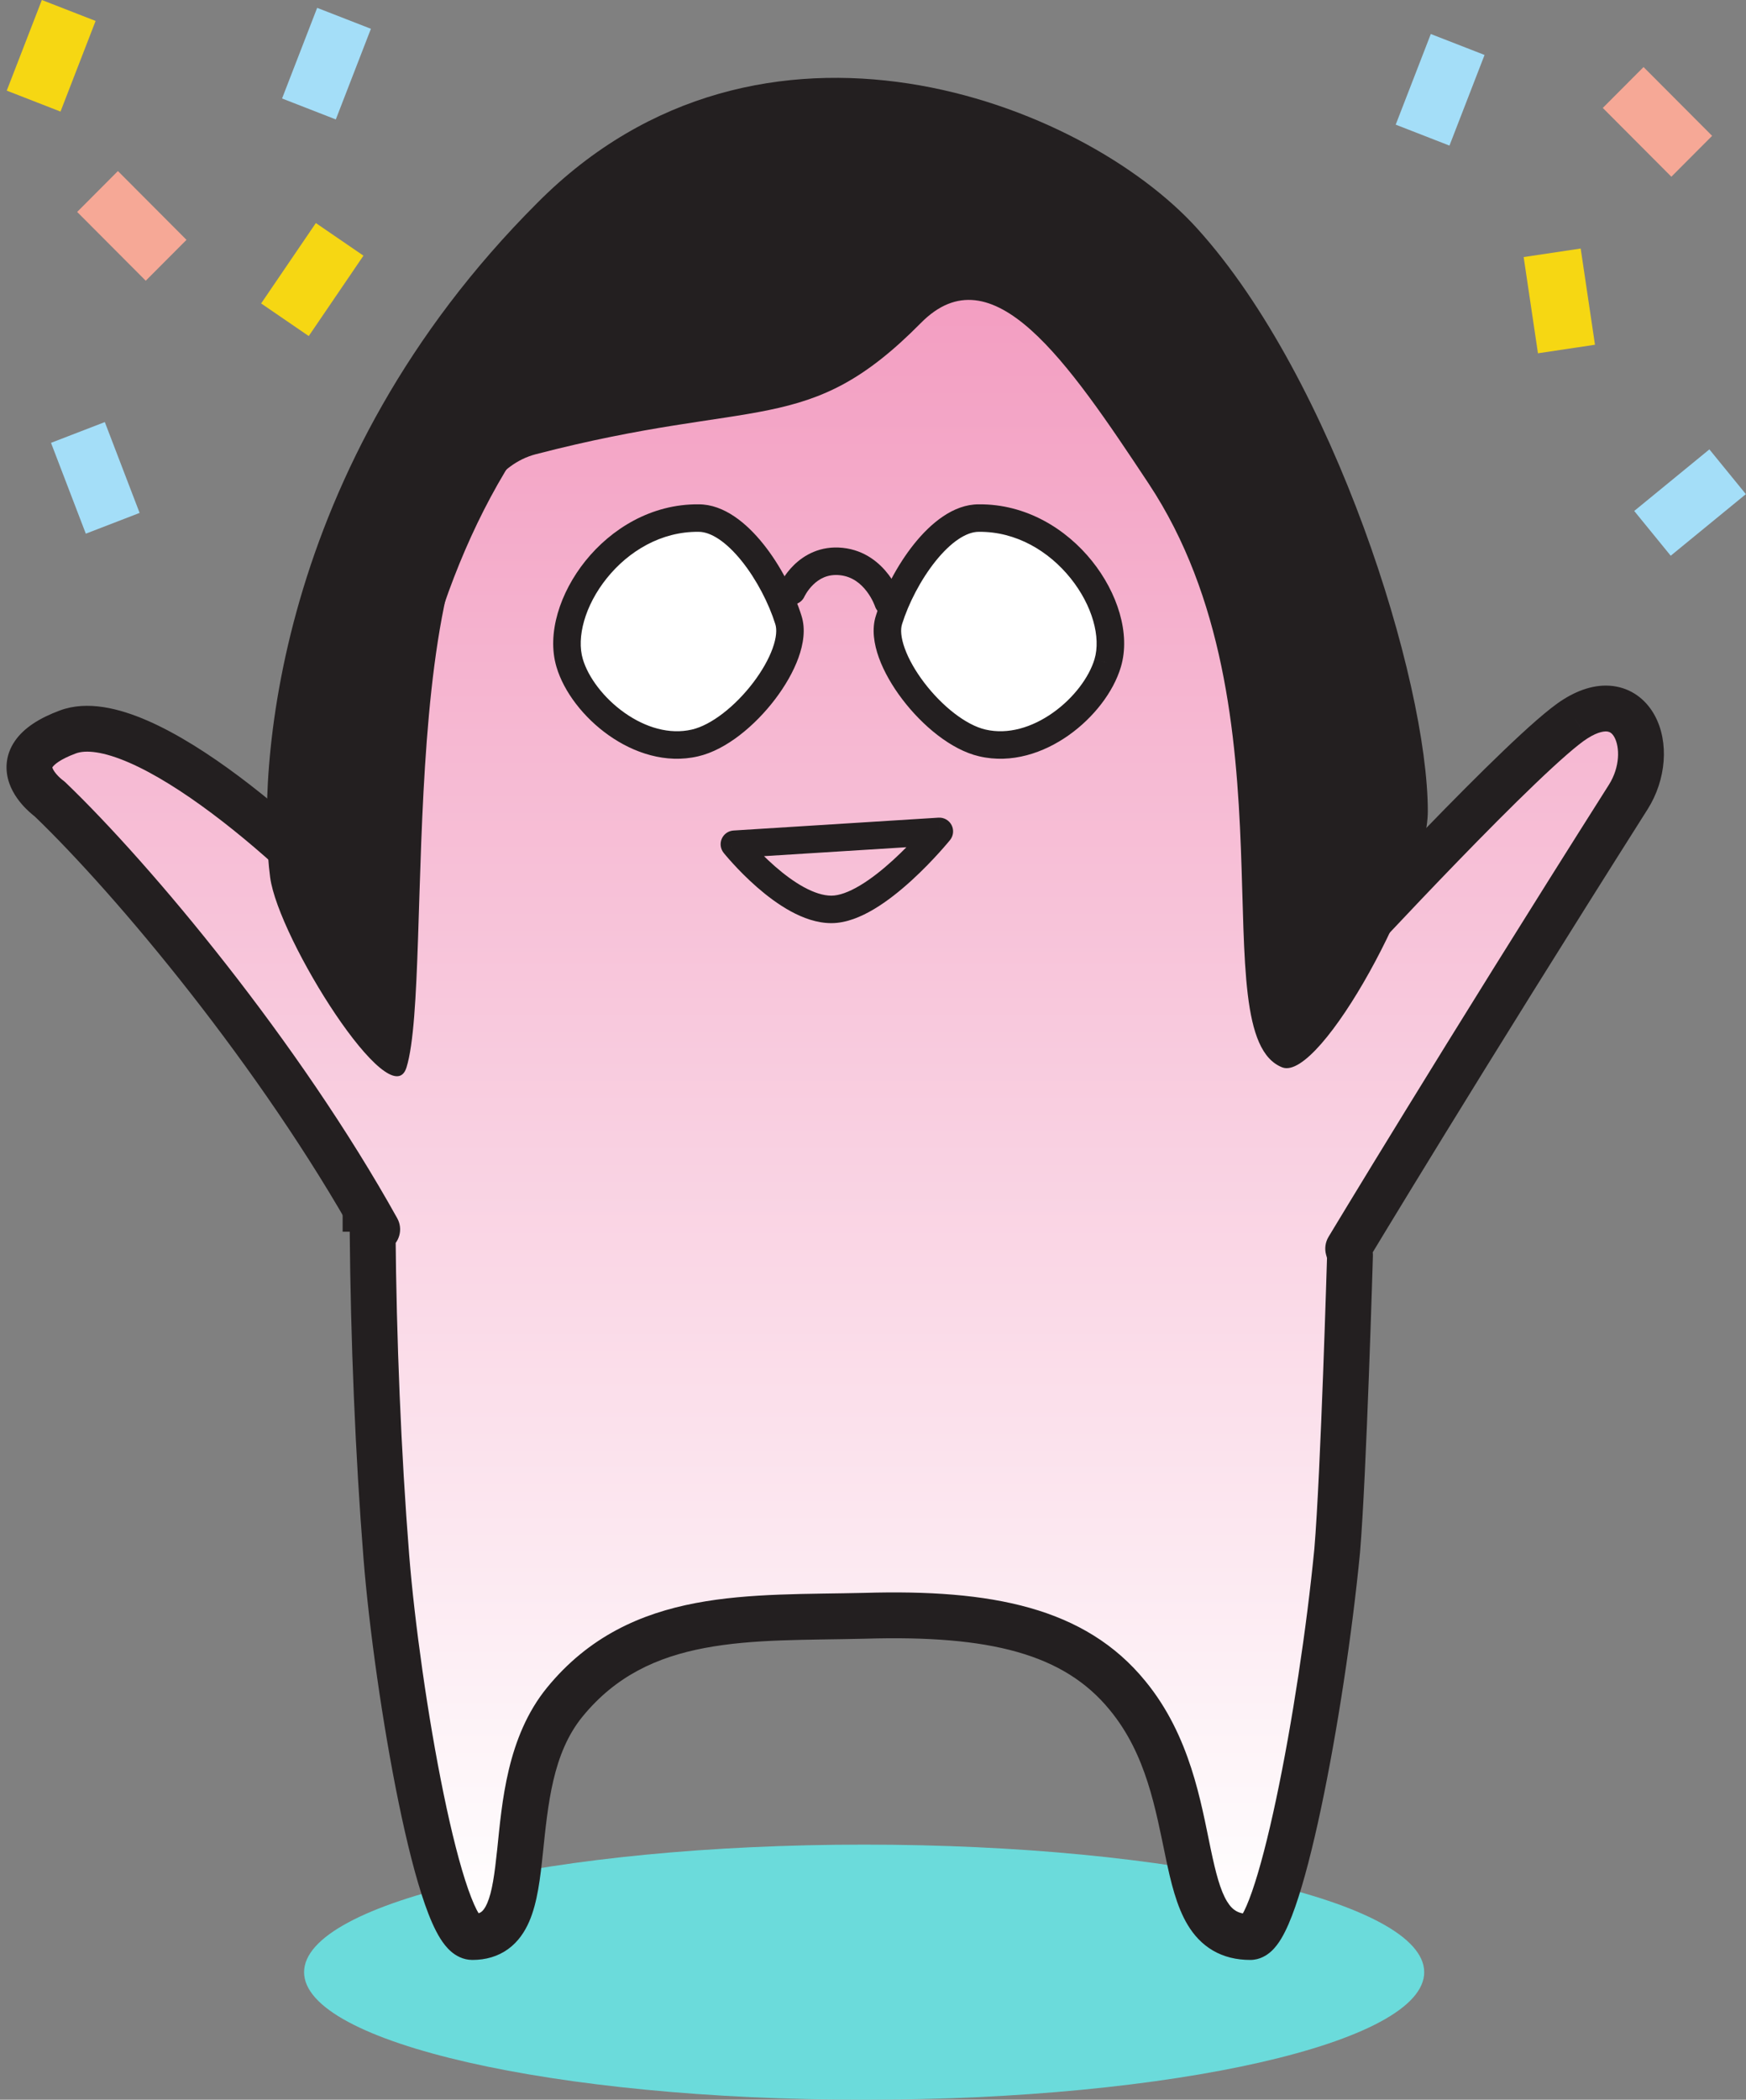 <svg width="267" height="321" viewBox="0 0 267 321" version="1.1" xmlns="http://www.w3.org/2000/svg" xmlns:xlink="http://www.w3.org/1999/xlink">
<rect x="0" y="0" width="267" height="321" fill="#808080" stroke="none"/>
<title>comic-self_contact</title>
<desc>Created using Figma</desc>
<g id="Canvas" transform="translate(-11599 -10776)">
<g id="comic-self_contact">
<g id="Vector">
<use xlink:href="#path0_fill" transform="translate(11645.5 11058)" fill="#6BDBDB"/>
</g>
<g id="Vector">
<use xlink:href="#path1_fill" transform="translate(11655.6 10961.5)" fill="#FFFFFF"/>
<use xlink:href="#path2_stroke" transform="translate(11655.6 10961.5)" fill="#231F20"/>
</g>
<g id="Vector">
<use xlink:href="#path3_fill" transform="translate(11603.5 10811)" fill="url(#paint3_linear)"/>
<use xlink:href="#path4_stroke" transform="translate(11603.5 10811)" fill="#231F20"/>
</g>
<g id="Vector">
<use xlink:href="#path5_fill" transform="translate(11639.8 10787.9)" fill="#231F20"/>
</g>
<g id="Group">
<g id="Vector">
<use xlink:href="#path6_stroke" transform="translate(11720.1 10861.8)" fill="#231F20"/>
</g>
<g id="Vector">
<use xlink:href="#path7_fill" transform="translate(11734.7 10855.2)" fill="#FFFFFF"/>
<use xlink:href="#path8_stroke" transform="translate(11734.7 10855.2)" fill="#231F20"/>
</g>
<g id="Vector">
<use xlink:href="#path9_fill" transform="translate(11685.7 10855.2)" fill="#FFFFFF"/>
<use xlink:href="#path10_stroke" transform="translate(11685.7 10855.2)" fill="#231F20"/>
</g>
<g id="Vector">
<use xlink:href="#path11_stroke" transform="translate(11711.3 10903.1)" fill="#231F20"/>
</g>
</g>
<g id="Vector">
<use xlink:href="#path12_fill" transform="matrix(0.989 -0.148 0.147 0.989 11832 10815.3)" fill="#F6D713"/>
</g>
<g id="Vector">
<use xlink:href="#path13_fill" transform="matrix(0.825 0.565 -0.563 0.827 11647.3 10810.1)" fill="#F6D713"/>
</g>
<g id="Vector">
<use xlink:href="#path14_fill" transform="matrix(0.932 0.363 -0.361 0.932 11817.8 10781.2)" fill="#A4DEF8"/>
</g>
<g id="Vector">
<use xlink:href="#path15_fill" transform="matrix(0.932 0.363 -0.361 0.932 11647.5 10777.2)" fill="#A4DEF8"/>
</g>
<g id="Vector">
<use xlink:href="#path16_fill" transform="matrix(0.632 0.775 -0.774 0.634 11860.4 10844.7)" fill="#A4DEF8"/>
</g>
<g id="Vector">
<use xlink:href="#path17_fill" transform="matrix(0.706 -0.708 0.706 0.708 11844.1 10792.5)" fill="#F6A896"/>
</g>
<g id="Vector">
<use xlink:href="#path18_fill" transform="matrix(0.933 -0.36 0.358 0.934 11606.8 10843.7)" fill="#A4DEF8"/>
</g>
<g id="Vector">
<use xlink:href="#path19_fill" transform="matrix(0.932 0.363 -0.361 0.932 11605.4 10776)" fill="#F6D713"/>
</g>
<g id="Vector">
<use xlink:href="#path20_fill" transform="matrix(0.706 -0.708 0.706 0.708 11610.8 10808.4)" fill="#F6A896"/>
</g>
</g>
</g>
<defs>
<linearGradient id="paint3_linear" x1="0" y1="0" x2="1" y2="0" gradientUnits="userSpaceOnUse" gradientTransform="matrix(0 -261.095 260.411 0 -7.27 260.897)">
<stop offset="0" stop-color="#FFFFFF"/>
<stop offset="1" stop-color="#F29ABF"/>
</linearGradient>
<path id="path0_fill" d="M 85.646 39.007C 132.947 39.007 171.292 30.275 171.292 19.503C 171.292 8.732 132.947 0 85.646 0C 38.345 0 4.27076e-06 8.732 4.27076e-06 19.503C 4.27076e-06 30.275 38.345 39.007 85.646 39.007Z"/>
<path id="path1_fill" d="M 0 2.806C 0 1.824 0 0.982 0 -4.28199e-06L 0 2.806Z"/>
<path id="path2_stroke" d="M 4.204 2.806C 4.204 2.804 4.204 2.802 4.204 2.8C 4.204 2.799 4.204 2.797 4.204 2.795C 4.204 2.793 4.204 2.791 4.204 2.789C 4.204 2.787 4.204 2.785 4.204 2.783C 4.204 2.781 4.204 2.779 4.204 2.777C 4.204 2.776 4.204 2.774 4.204 2.772C 4.204 2.77 4.204 2.768 4.204 2.766C 4.204 2.764 4.204 2.762 4.204 2.76C 4.204 2.758 4.204 2.756 4.204 2.755C 4.204 2.753 4.204 2.751 4.204 2.749C 4.204 2.747 4.204 2.745 4.204 2.743C 4.204 2.741 4.204 2.739 4.204 2.737C 4.204 2.736 4.204 2.734 4.204 2.732C 4.204 2.73 4.204 2.728 4.204 2.726C 4.204 2.724 4.204 2.722 4.204 2.72C 4.204 2.718 4.204 2.716 4.204 2.715C 4.204 2.713 4.204 2.711 4.204 2.709C 4.204 2.707 4.204 2.705 4.204 2.703C 4.204 2.701 4.204 2.699 4.204 2.697C 4.204 2.696 4.204 2.694 4.204 2.692C 4.204 2.69 4.204 2.688 4.204 2.686C 4.204 2.684 4.204 2.682 4.204 2.68C 4.204 2.678 4.204 2.677 4.204 2.675C 4.204 2.673 4.204 2.671 4.204 2.669C 4.204 2.667 4.204 2.665 4.204 2.663C 4.204 2.661 4.204 2.66 4.204 2.658C 4.204 2.656 4.204 2.654 4.204 2.652C 4.204 2.65 4.204 2.648 4.204 2.646C 4.204 2.644 4.204 2.643 4.204 2.641C 4.204 2.639 4.204 2.637 4.204 2.635C 4.204 2.633 4.204 2.631 4.204 2.629C 4.204 2.627 4.204 2.626 4.204 2.624C 4.204 2.622 4.204 2.62 4.204 2.618C 4.204 2.616 4.204 2.614 4.204 2.612C 4.204 2.61 4.204 2.609 4.204 2.607C 4.204 2.605 4.204 2.603 4.204 2.601C 4.204 2.599 4.204 2.597 4.204 2.595C 4.204 2.594 4.204 2.592 4.204 2.59C 4.204 2.588 4.204 2.586 4.204 2.584C 4.204 2.582 4.204 2.58 4.204 2.578C 4.204 2.577 4.204 2.575 4.204 2.573C 4.204 2.571 4.204 2.569 4.204 2.567C 4.204 2.565 4.204 2.563 4.204 2.562C 4.204 2.56 4.204 2.558 4.204 2.556C 4.204 2.554 4.204 2.552 4.204 2.55C 4.204 2.548 4.204 2.547 4.204 2.545C 4.204 2.543 4.204 2.541 4.204 2.539C 4.204 2.537 4.204 2.535 4.204 2.533C 4.204 2.532 4.204 2.53 4.204 2.528C 4.204 2.526 4.204 2.524 4.204 2.522C 4.204 2.52 4.204 2.518 4.204 2.517C 4.204 2.515 4.204 2.513 4.204 2.511C 4.204 2.509 4.204 2.507 4.204 2.505C 4.204 2.504 4.204 2.502 4.204 2.5C 4.204 2.498 4.204 2.496 4.204 2.494C 4.204 2.492 4.204 2.49 4.204 2.489C 4.204 2.487 4.204 2.485 4.204 2.483C 4.204 2.481 4.204 2.479 4.204 2.477C 4.204 2.476 4.204 2.474 4.204 2.472C 4.204 2.47 4.204 2.468 4.204 2.466C 4.204 2.464 4.204 2.463 4.204 2.461C 4.204 2.459 4.204 2.457 4.204 2.455C 4.204 2.453 4.204 2.451 4.204 2.45C 4.204 2.448 4.204 2.446 4.204 2.444C 4.204 2.442 4.204 2.44 4.204 2.438C 4.204 2.437 4.204 2.435 4.204 2.433C 4.204 2.431 4.204 2.429 4.204 2.427C 4.204 2.425 4.204 2.424 4.204 2.422C 4.204 2.42 4.204 2.418 4.204 2.416C 4.204 2.414 4.204 2.412 4.204 2.411C 4.204 2.409 4.204 2.407 4.204 2.405C 4.204 2.403 4.204 2.401 4.204 2.399C 4.204 2.398 4.204 2.396 4.204 2.394C 4.204 2.392 4.204 2.39 4.204 2.388C 4.204 2.386 4.204 2.385 4.204 2.383C 4.204 2.381 4.204 2.379 4.204 2.377C 4.204 2.375 4.204 2.374 4.204 2.372C 4.204 2.37 4.204 2.368 4.204 2.366C 4.204 2.364 4.204 2.362 4.204 2.361C 4.204 2.359 4.204 2.357 4.204 2.355C 4.204 2.353 4.204 2.351 4.204 2.35C 4.204 2.348 4.204 2.346 4.204 2.344C 4.204 2.342 4.204 2.34 4.204 2.338C 4.204 2.337 4.204 2.335 4.204 2.333C 4.204 2.331 4.204 2.329 4.204 2.327C 4.204 2.326 4.204 2.324 4.204 2.322C 4.204 2.32 4.204 2.318 4.204 2.316C 4.204 2.314 4.204 2.313 4.204 2.311C 4.204 2.309 4.204 2.307 4.204 2.305C 4.204 2.303 4.204 2.302 4.204 2.3C 4.204 2.298 4.204 2.296 4.204 2.294C 4.204 2.292 4.204 2.291 4.204 2.289C 4.204 2.287 4.204 2.285 4.204 2.283C 4.204 2.281 4.204 2.28 4.204 2.278C 4.204 2.276 4.204 2.274 4.204 2.272C 4.204 2.27 4.204 2.269 4.204 2.267C 4.204 2.265 4.204 2.263 4.204 2.261C 4.204 2.259 4.204 2.258 4.204 2.256C 4.204 2.254 4.204 2.252 4.204 2.25C 4.204 2.248 4.204 2.247 4.204 2.245C 4.204 2.243 4.204 2.241 4.204 2.239C 4.204 2.237 4.204 2.236 4.204 2.234C 4.204 2.232 4.204 2.23 4.204 2.228C 4.204 2.226 4.204 2.225 4.204 2.223C 4.204 2.221 4.204 2.219 4.204 2.217C 4.204 2.215 4.204 2.214 4.204 2.212C 4.204 2.21 4.204 2.208 4.204 2.206C 4.204 2.204 4.204 2.203 4.204 2.201C 4.204 2.199 4.204 2.197 4.204 2.195C 4.204 2.193 4.204 2.192 4.204 2.19C 4.204 2.188 4.204 2.186 4.204 2.184C 4.204 2.183 4.204 2.181 4.204 2.179C 4.204 2.177 4.204 2.175 4.204 2.173C 4.204 2.172 4.204 2.17 4.204 2.168C 4.204 2.166 4.204 2.164 4.204 2.162C 4.204 2.161 4.204 2.159 4.204 2.157C 4.204 2.155 4.204 2.153 4.204 2.152C 4.204 2.15 4.204 2.148 4.204 2.146C 4.204 2.144 4.204 2.142 4.204 2.141C 4.204 2.139 4.204 2.137 4.204 2.135C 4.204 2.133 4.204 2.132 4.204 2.13C 4.204 2.128 4.204 2.126 4.204 2.124C 4.204 2.122 4.204 2.121 4.204 2.119C 4.204 2.117 4.204 2.115 4.204 2.113C 4.204 2.112 4.204 2.11 4.204 2.108C 4.204 2.106 4.204 2.104 4.204 2.102C 4.204 2.101 4.204 2.099 4.204 2.097C 4.204 2.095 4.204 2.093 4.204 2.092C 4.204 2.09 4.204 2.088 4.204 2.086C 4.204 2.084 4.204 2.082 4.204 2.081C 4.204 2.079 4.204 2.077 4.204 2.075C 4.204 2.073 4.204 2.072 4.204 2.07C 4.204 2.068 4.204 2.066 4.204 2.064C 4.204 2.062 4.204 2.061 4.204 2.059C 4.204 2.057 4.204 2.055 4.204 2.053C 4.204 2.052 4.204 2.05 4.204 2.048C 4.204 2.046 4.204 2.044 4.204 2.043C 4.204 2.041 4.204 2.039 4.204 2.037C 4.204 2.035 4.204 2.034 4.204 2.032C 4.204 2.03 4.204 2.028 4.204 2.026C 4.204 2.024 4.204 2.023 4.204 2.021C 4.204 2.019 4.204 2.017 4.204 2.015C 4.204 2.014 4.204 2.012 4.204 2.01C 4.204 2.008 4.204 2.006 4.204 2.005C 4.204 2.003 4.204 2.001 4.204 1.999C 4.204 1.997 4.204 1.996 4.204 1.994C 4.204 1.992 4.204 1.99 4.204 1.988C 4.204 1.987 4.204 1.985 4.204 1.983C 4.204 1.981 4.204 1.979 4.204 1.977C 4.204 1.976 4.204 1.974 4.204 1.972C 4.204 1.97 4.204 1.968 4.204 1.967C 4.204 1.965 4.204 1.963 4.204 1.961C 4.204 1.959 4.204 1.958 4.204 1.956C 4.204 1.954 4.204 1.952 4.204 1.95C 4.204 1.949 4.204 1.947 4.204 1.945C 4.204 1.943 4.204 1.941 4.204 1.94C 4.204 1.938 4.204 1.936 4.204 1.934C 4.204 1.932 4.204 1.931 4.204 1.929C 4.204 1.927 4.204 1.925 4.204 1.923C 4.204 1.922 4.204 1.92 4.204 1.918C 4.204 1.916 4.204 1.914 4.204 1.913C 4.204 1.911 4.204 1.909 4.204 1.907C 4.204 1.905 4.204 1.904 4.204 1.902C 4.204 1.9 4.204 1.898 4.204 1.896C 4.204 1.895 4.204 1.893 4.204 1.891C 4.204 1.889 4.204 1.887 4.204 1.886C 4.204 1.884 4.204 1.882 4.204 1.88C 4.204 1.878 4.204 1.877 4.204 1.875C 4.204 1.873 4.204 1.871 4.204 1.869C 4.204 1.868 4.204 1.866 4.204 1.864C 4.204 1.862 4.204 1.86 4.204 1.859C 4.204 1.857 4.204 1.855 4.204 1.853C 4.204 1.851 4.204 1.85 4.204 1.848C 4.204 1.846 4.204 1.844 4.204 1.842C 4.204 1.841 4.204 1.839 4.204 1.837C 4.204 1.835 4.204 1.833 4.204 1.832C 4.204 1.83 4.204 1.828 4.204 1.826C 4.204 1.825 4.204 1.823 4.204 1.821C 4.204 1.819 4.204 1.817 4.204 1.816C 4.204 1.814 4.204 1.812 4.204 1.81C 4.204 1.808 4.204 1.807 4.204 1.805C 4.204 1.803 4.204 1.801 4.204 1.799C 4.204 1.798 4.204 1.796 4.204 1.794C 4.204 1.792 4.204 1.79 4.204 1.789C 4.204 1.787 4.204 1.785 4.204 1.783C 4.204 1.781 4.204 1.78 4.204 1.778C 4.204 1.776 4.204 1.774 4.204 1.773C 4.204 1.771 4.204 1.769 4.204 1.767C 4.204 1.765 4.204 1.764 4.204 1.762C 4.204 1.76 4.204 1.758 4.204 1.756C 4.204 1.755 4.204 1.753 4.204 1.751C 4.204 1.749 4.204 1.747 4.204 1.746C 4.204 1.744 4.204 1.742 4.204 1.74C 4.204 1.739 4.204 1.737 4.204 1.735C 4.204 1.733 4.204 1.731 4.204 1.73C 4.204 1.728 4.204 1.726 4.204 1.724C 4.204 1.722 4.204 1.721 4.204 1.719C 4.204 1.717 4.204 1.715 4.204 1.713C 4.204 1.712 4.204 1.71 4.204 1.708C 4.204 1.706 4.204 1.705 4.204 1.703C 4.204 1.701 4.204 1.699 4.204 1.697C 4.204 1.696 4.204 1.694 4.204 1.692C 4.204 1.69 4.204 1.688 4.204 1.687C 4.204 1.685 4.204 1.683 4.204 1.681C 4.204 1.68 4.204 1.678 4.204 1.676C 4.204 1.674 4.204 1.672 4.204 1.671C 4.204 1.669 4.204 1.667 4.204 1.665C 4.204 1.663 4.204 1.662 4.204 1.66C 4.204 1.658 4.204 1.656 4.204 1.655C 4.204 1.653 4.204 1.651 4.204 1.649C 4.204 1.647 4.204 1.646 4.204 1.644C 4.204 1.642 4.204 1.64 4.204 1.638C 4.204 1.637 4.204 1.635 4.204 1.633C 4.204 1.631 4.204 1.629 4.204 1.628C 4.204 1.626 4.204 1.624 4.204 1.622C 4.204 1.621 4.204 1.619 4.204 1.617C 4.204 1.615 4.204 1.613 4.204 1.612C 4.204 1.61 4.204 1.608 4.204 1.606C 4.204 1.605 4.204 1.603 4.204 1.601C 4.204 1.599 4.204 1.597 4.204 1.596C 4.204 1.594 4.204 1.592 4.204 1.59C 4.204 1.588 4.204 1.587 4.204 1.585C 4.204 1.583 4.204 1.581 4.204 1.58C 4.204 1.578 4.204 1.576 4.204 1.574C 4.204 1.572 4.204 1.571 4.204 1.569C 4.204 1.567 4.204 1.565 4.204 1.563C 4.204 1.562 4.204 1.56 4.204 1.558C 4.204 1.556 4.204 1.555 4.204 1.553C 4.204 1.551 4.204 1.549 4.204 1.547C 4.204 1.546 4.204 1.544 4.204 1.542C 4.204 1.54 4.204 1.539 4.204 1.537C 4.204 1.535 4.204 1.533 4.204 1.531C 4.204 1.53 4.204 1.528 4.204 1.526C 4.204 1.524 4.204 1.522 4.204 1.521C 4.204 1.519 4.204 1.517 4.204 1.515C 4.204 1.514 4.204 1.512 4.204 1.51C 4.204 1.508 4.204 1.506 4.204 1.505C 4.204 1.503 4.204 1.501 4.204 1.499C 4.204 1.498 4.204 1.496 4.204 1.494C 4.204 1.492 4.204 1.49 4.204 1.489C 4.204 1.487 4.204 1.485 4.204 1.483C 4.204 1.482 4.204 1.48 4.204 1.478C 4.204 1.476 4.204 1.474 4.204 1.473C 4.204 1.471 4.204 1.469 4.204 1.467C 4.204 1.465 4.204 1.464 4.204 1.462C 4.204 1.46 4.204 1.458 4.204 1.457C 4.204 1.455 4.204 1.453 4.204 1.451C 4.204 1.449 4.204 1.448 4.204 1.446C 4.204 1.444 4.204 1.442 4.204 1.441C 4.204 1.439 4.204 1.437 4.204 1.435C 4.204 1.433 4.204 1.432 4.204 1.43C 4.204 1.428 4.204 1.426 4.204 1.424C 4.204 1.423 4.204 1.421 4.204 1.419C 4.204 1.417 4.204 1.416 4.204 1.414C 4.204 1.412 4.204 1.41 4.204 1.408C 4.204 1.407 4.204 1.405 4.204 1.403C 4.204 1.401 4.204 1.4 4.204 1.398C 4.204 1.396 4.204 1.394 4.204 1.392C 4.204 1.391 4.204 1.389 4.204 1.387C 4.204 1.385 4.204 1.384 4.204 1.382C 4.204 1.38 4.204 1.378 4.204 1.376C 4.204 1.375 4.204 1.373 4.204 1.371C 4.204 1.369 4.204 1.367 4.204 1.366C 4.204 1.364 4.204 1.362 4.204 1.36C 4.204 1.359 4.204 1.357 4.204 1.355C 4.204 1.353 4.204 1.351 4.204 1.35C 4.204 1.348 4.204 1.346 4.204 1.344C 4.204 1.343 4.204 1.341 4.204 1.339C 4.204 1.337 4.204 1.335 4.204 1.334C 4.204 1.332 4.204 1.33 4.204 1.328C 4.204 1.327 4.204 1.325 4.204 1.323C 4.204 1.321 4.204 1.319 4.204 1.318C 4.204 1.316 4.204 1.314 4.204 1.312C 4.204 1.31 4.204 1.309 4.204 1.307C 4.204 1.305 4.204 1.303 4.204 1.302C 4.204 1.3 4.204 1.298 4.204 1.296C 4.204 1.294 4.204 1.293 4.204 1.291C 4.204 1.289 4.204 1.287 4.204 1.286C 4.204 1.284 4.204 1.282 4.204 1.28C 4.204 1.278 4.204 1.277 4.204 1.275C 4.204 1.273 4.204 1.271 4.204 1.269C 4.204 1.268 4.204 1.266 4.204 1.264C 4.204 1.262 4.204 1.261 4.204 1.259C 4.204 1.257 4.204 1.255 4.204 1.253C 4.204 1.252 4.204 1.25 4.204 1.248C 4.204 1.246 4.204 1.245 4.204 1.243C 4.204 1.241 4.204 1.239 4.204 1.237C 4.204 1.236 4.204 1.234 4.204 1.232C 4.204 1.23 4.204 1.228 4.204 1.227C 4.204 1.225 4.204 1.223 4.204 1.221C 4.204 1.22 4.204 1.218 4.204 1.216C 4.204 1.214 4.204 1.212 4.204 1.211C 4.204 1.209 4.204 1.207 4.204 1.205C 4.204 1.204 4.204 1.202 4.204 1.2C 4.204 1.198 4.204 1.196 4.204 1.195C 4.204 1.193 4.204 1.191 4.204 1.189C 4.204 1.187 4.204 1.186 4.204 1.184C 4.204 1.182 4.204 1.18 4.204 1.179C 4.204 1.177 4.204 1.175 4.204 1.173C 4.204 1.171 4.204 1.17 4.204 1.168C 4.204 1.166 4.204 1.164 4.204 1.162C 4.204 1.161 4.204 1.159 4.204 1.157C 4.204 1.155 4.204 1.154 4.204 1.152C 4.204 1.15 4.204 1.148 4.204 1.146C 4.204 1.145 4.204 1.143 4.204 1.141C 4.204 1.139 4.204 1.137 4.204 1.136C 4.204 1.134 4.204 1.132 4.204 1.13C 4.204 1.129 4.204 1.127 4.204 1.125C 4.204 1.123 4.204 1.121 4.204 1.12C 4.204 1.118 4.204 1.116 4.204 1.114C 4.204 1.112 4.204 1.111 4.204 1.109C 4.204 1.107 4.204 1.105 4.204 1.103C 4.204 1.102 4.204 1.1 4.204 1.098C 4.204 1.096 4.204 1.095 4.204 1.093C 4.204 1.091 4.204 1.089 4.204 1.087C 4.204 1.086 4.204 1.084 4.204 1.082C 4.204 1.08 4.204 1.078 4.204 1.077C 4.204 1.075 4.204 1.073 4.204 1.071C 4.204 1.07 4.204 1.068 4.204 1.066C 4.204 1.064 4.204 1.062 4.204 1.061C 4.204 1.059 4.204 1.057 4.204 1.055C 4.204 1.053 4.204 1.052 4.204 1.05C 4.204 1.048 4.204 1.046 4.204 1.044C 4.204 1.043 4.204 1.041 4.204 1.039C 4.204 1.037 4.204 1.035 4.204 1.034C 4.204 1.032 4.204 1.03 4.204 1.028C 4.204 1.027 4.204 1.025 4.204 1.023C 4.204 1.021 4.204 1.019 4.204 1.018C 4.204 1.016 4.204 1.014 4.204 1.012C 4.204 1.01 4.204 1.009 4.204 1.007C 4.204 1.005 4.204 1.003 4.204 1.001C 4.204 1 4.204 0.998 4.204 0.996C 4.204 0.994 4.204 0.992 4.204 0.991C 4.204 0.989 4.204 0.987 4.204 0.985C 4.204 0.984 4.204 0.982 4.204 0.98C 4.204 0.978 4.204 0.976 4.204 0.975C 4.204 0.973 4.204 0.971 4.204 0.969C 4.204 0.967 4.204 0.966 4.204 0.964C 4.204 0.962 4.204 0.96 4.204 0.958C 4.204 0.957 4.204 0.955 4.204 0.953C 4.204 0.951 4.204 0.949 4.204 0.948C 4.204 0.946 4.204 0.944 4.204 0.942C 4.204 0.94 4.204 0.939 4.204 0.937C 4.204 0.935 4.204 0.933 4.204 0.931C 4.204 0.93 4.204 0.928 4.204 0.926C 4.204 0.924 4.204 0.922 4.204 0.921C 4.204 0.919 4.204 0.917 4.204 0.915C 4.204 0.913 4.204 0.912 4.204 0.91C 4.204 0.908 4.204 0.906 4.204 0.904C 4.204 0.903 4.204 0.901 4.204 0.899C 4.204 0.897 4.204 0.895 4.204 0.894C 4.204 0.892 4.204 0.89 4.204 0.888C 4.204 0.886 4.204 0.885 4.204 0.883C 4.204 0.881 4.204 0.879 4.204 0.877C 4.204 0.876 4.204 0.874 4.204 0.872C 4.204 0.87 4.204 0.868 4.204 0.867C 4.204 0.865 4.204 0.863 4.204 0.861C 4.204 0.859 4.204 0.858 4.204 0.856C 4.204 0.854 4.204 0.852 4.204 0.85C 4.204 0.849 4.204 0.847 4.204 0.845C 4.204 0.843 4.204 0.841 4.204 0.84C 4.204 0.838 4.204 0.836 4.204 0.834C 4.204 0.832 4.204 0.831 4.204 0.829C 4.204 0.827 4.204 0.825 4.204 0.823C 4.204 0.822 4.204 0.82 4.204 0.818C 4.204 0.816 4.204 0.814 4.204 0.813C 4.204 0.811 4.204 0.809 4.204 0.807C 4.204 0.805 4.204 0.803 4.204 0.802C 4.204 0.8 4.204 0.798 4.204 0.796C 4.204 0.794 4.204 0.793 4.204 0.791C 4.204 0.789 4.204 0.787 4.204 0.785C 4.204 0.784 4.204 0.782 4.204 0.78C 4.204 0.778 4.204 0.776 4.204 0.775C 4.204 0.773 4.204 0.771 4.204 0.769C 4.204 0.767 4.204 0.765 4.204 0.764C 4.204 0.762 4.204 0.76 4.204 0.758C 4.204 0.756 4.204 0.755 4.204 0.753C 4.204 0.751 4.204 0.749 4.204 0.747C 4.204 0.746 4.204 0.744 4.204 0.742C 4.204 0.74 4.204 0.738 4.204 0.736C 4.204 0.735 4.204 0.733 4.204 0.731C 4.204 0.729 4.204 0.727 4.204 0.726C 4.204 0.724 4.204 0.722 4.204 0.72C 4.204 0.718 4.204 0.717 4.204 0.715C 4.204 0.713 4.204 0.711 4.204 0.709C 4.204 0.707 4.204 0.706 4.204 0.704C 4.204 0.702 4.204 0.7 4.204 0.698C 4.204 0.697 4.204 0.695 4.204 0.693C 4.204 0.691 4.204 0.689 4.204 0.687C 4.204 0.686 4.204 0.684 4.204 0.682C 4.204 0.68 4.204 0.678 4.204 0.677C 4.204 0.675 4.204 0.673 4.204 0.671C 4.204 0.669 4.204 0.667 4.204 0.666C 4.204 0.664 4.204 0.662 4.204 0.66C 4.204 0.658 4.204 0.657 4.204 0.655C 4.204 0.653 4.204 0.651 4.204 0.649C 4.204 0.647 4.204 0.646 4.204 0.644C 4.204 0.642 4.204 0.64 4.204 0.638C 4.204 0.636 4.204 0.635 4.204 0.633C 4.204 0.631 4.204 0.629 4.204 0.627C 4.204 0.626 4.204 0.624 4.204 0.622C 4.204 0.62 4.204 0.618 4.204 0.616C 4.204 0.615 4.204 0.613 4.204 0.611C 4.204 0.609 4.204 0.607 4.204 0.605C 4.204 0.604 4.204 0.602 4.204 0.6C 4.204 0.598 4.204 0.596 4.204 0.594C 4.204 0.593 4.204 0.591 4.204 0.589C 4.204 0.587 4.204 0.585 4.204 0.583C 4.204 0.582 4.204 0.58 4.204 0.578C 4.204 0.576 4.204 0.574 4.204 0.573C 4.204 0.571 4.204 0.569 4.204 0.567C 4.204 0.565 4.204 0.563 4.204 0.562C 4.204 0.56 4.204 0.558 4.204 0.556C 4.204 0.554 4.204 0.552 4.204 0.551C 4.204 0.549 4.204 0.547 4.204 0.545C 4.204 0.543 4.204 0.541 4.204 0.54C 4.204 0.538 4.204 0.536 4.204 0.534C 4.204 0.532 4.204 0.53 4.204 0.529C 4.204 0.527 4.204 0.525 4.204 0.523C 4.204 0.521 4.204 0.519 4.204 0.517C 4.204 0.516 4.204 0.514 4.204 0.512C 4.204 0.51 4.204 0.508 4.204 0.506C 4.204 0.505 4.204 0.503 4.204 0.501C 4.204 0.499 4.204 0.497 4.204 0.495C 4.204 0.494 4.204 0.492 4.204 0.49C 4.204 0.488 4.204 0.486 4.204 0.484C 4.204 0.483 4.204 0.481 4.204 0.479C 4.204 0.477 4.204 0.475 4.204 0.473C 4.204 0.471 4.204 0.47 4.204 0.468C 4.204 0.466 4.204 0.464 4.204 0.462C 4.204 0.46 4.204 0.459 4.204 0.457C 4.204 0.455 4.204 0.453 4.204 0.451C 4.204 0.449 4.204 0.447 4.204 0.446C 4.204 0.444 4.204 0.442 4.204 0.44C 4.204 0.438 4.204 0.436 4.204 0.435C 4.204 0.433 4.204 0.431 4.204 0.429C 4.204 0.427 4.204 0.425 4.204 0.423C 4.204 0.422 4.204 0.42 4.204 0.418C 4.204 0.416 4.204 0.414 4.204 0.412C 4.204 0.411 4.204 0.409 4.204 0.407C 4.204 0.405 4.204 0.403 4.204 0.401C 4.204 0.399 4.204 0.398 4.204 0.396C 4.204 0.394 4.204 0.392 4.204 0.39C 4.204 0.388 4.204 0.386 4.204 0.385C 4.204 0.383 4.204 0.381 4.204 0.379C 4.204 0.377 4.204 0.375 4.204 0.373C 4.204 0.372 4.204 0.37 4.204 0.368C 4.204 0.366 4.204 0.364 4.204 0.362C 4.204 0.36 4.204 0.359 4.204 0.357C 4.204 0.355 4.204 0.353 4.204 0.351C 4.204 0.349 4.204 0.347 4.204 0.346C 4.204 0.344 4.204 0.342 4.204 0.34C 4.204 0.338 4.204 0.336 4.204 0.334C 4.204 0.333 4.204 0.331 4.204 0.329C 4.204 0.327 4.204 0.325 4.204 0.323C 4.204 0.321 4.204 0.319 4.204 0.318C 4.204 0.316 4.204 0.314 4.204 0.312C 4.204 0.31 4.204 0.308 4.204 0.306C 4.204 0.305 4.204 0.303 4.204 0.301C 4.204 0.299 4.204 0.297 4.204 0.295C 4.204 0.293 4.204 0.291 4.204 0.29C 4.204 0.288 4.204 0.286 4.204 0.284C 4.204 0.282 4.204 0.28 4.204 0.278C 4.204 0.277 4.204 0.275 4.204 0.273C 4.204 0.271 4.204 0.269 4.204 0.267C 4.204 0.265 4.204 0.263 4.204 0.262C 4.204 0.26 4.204 0.258 4.204 0.256C 4.204 0.254 4.204 0.252 4.204 0.25C 4.204 0.248 4.204 0.247 4.204 0.245C 4.204 0.243 4.204 0.241 4.204 0.239C 4.204 0.237 4.204 0.235 4.204 0.233C 4.204 0.232 4.204 0.23 4.204 0.228C 4.204 0.226 4.204 0.224 4.204 0.222C 4.204 0.22 4.204 0.218 4.204 0.216C 4.204 0.215 4.204 0.213 4.204 0.211C 4.204 0.209 4.204 0.207 4.204 0.205C 4.204 0.203 4.204 0.201 4.204 0.2C 4.204 0.198 4.204 0.196 4.204 0.194C 4.204 0.192 4.204 0.19 4.204 0.188C 4.204 0.186 4.204 0.184 4.204 0.183C 4.204 0.181 4.204 0.179 4.204 0.177C 4.204 0.175 4.204 0.173 4.204 0.171C 4.204 0.169 4.204 0.167 4.204 0.166C 4.204 0.164 4.204 0.162 4.204 0.16C 4.204 0.158 4.204 0.156 4.204 0.154C 4.204 0.152 4.204 0.15 4.204 0.149C 4.204 0.147 4.204 0.145 4.204 0.143C 4.204 0.141 4.204 0.139 4.204 0.137C 4.204 0.135 4.204 0.133 4.204 0.132C 4.204 0.13 4.204 0.128 4.204 0.126C 4.204 0.124 4.204 0.122 4.204 0.12C 4.204 0.118 4.204 0.116 4.204 0.114C 4.204 0.113 4.204 0.111 4.204 0.109C 4.204 0.107 4.204 0.105 4.204 0.103C 4.204 0.101 4.204 0.099 4.204 0.097C 4.204 0.095 4.204 0.094 4.204 0.092C 4.204 0.09 4.204 0.088 4.204 0.086C 4.204 0.084 4.204 0.082 4.204 0.08C 4.204 0.078 4.204 0.076 4.204 0.075C 4.204 0.073 4.204 0.071 4.204 0.069C 4.204 0.067 4.204 0.065 4.204 0.063C 4.204 0.061 4.204 0.059 4.204 0.057C 4.204 0.055 4.204 0.054 4.204 0.052C 4.204 0.05 4.204 0.048 4.204 0.046C 4.204 0.044 4.204 0.042 4.204 0.04C 4.204 0.038 4.204 0.036 4.204 0.034C 4.204 0.033 4.204 0.031 4.204 0.029C 4.204 0.027 4.204 0.025 4.204 0.023C 4.204 0.021 4.204 0.019 4.204 0.017C 4.204 0.015 4.204 0.013 4.204 0.011C 4.204 0.01 4.204 0.008 4.204 0.006C 4.204 0.004 4.204 0.002 4.204 -4.28199e-06L -4.204 -4.28199e-06C -4.204 0.002 -4.204 0.004 -4.204 0.006C -4.204 0.008 -4.204 0.01 -4.204 0.011C -4.204 0.013 -4.204 0.015 -4.204 0.017C -4.204 0.019 -4.204 0.021 -4.204 0.023C -4.204 0.025 -4.204 0.027 -4.204 0.029C -4.204 0.031 -4.204 0.033 -4.204 0.034C -4.204 0.036 -4.204 0.038 -4.204 0.04C -4.204 0.042 -4.204 0.044 -4.204 0.046C -4.204 0.048 -4.204 0.05 -4.204 0.052C -4.204 0.054 -4.204 0.055 -4.204 0.057C -4.204 0.059 -4.204 0.061 -4.204 0.063C -4.204 0.065 -4.204 0.067 -4.204 0.069C -4.204 0.071 -4.204 0.073 -4.204 0.075C -4.204 0.076 -4.204 0.078 -4.204 0.08C -4.204 0.082 -4.204 0.084 -4.204 0.086C -4.204 0.088 -4.204 0.09 -4.204 0.092C -4.204 0.094 -4.204 0.095 -4.204 0.097C -4.204 0.099 -4.204 0.101 -4.204 0.103C -4.204 0.105 -4.204 0.107 -4.204 0.109C -4.204 0.111 -4.204 0.113 -4.204 0.114C -4.204 0.116 -4.204 0.118 -4.204 0.12C -4.204 0.122 -4.204 0.124 -4.204 0.126C -4.204 0.128 -4.204 0.13 -4.204 0.132C -4.204 0.133 -4.204 0.135 -4.204 0.137C -4.204 0.139 -4.204 0.141 -4.204 0.143C -4.204 0.145 -4.204 0.147 -4.204 0.149C -4.204 0.15 -4.204 0.152 -4.204 0.154C -4.204 0.156 -4.204 0.158 -4.204 0.16C -4.204 0.162 -4.204 0.164 -4.204 0.166C -4.204 0.167 -4.204 0.169 -4.204 0.171C -4.204 0.173 -4.204 0.175 -4.204 0.177C -4.204 0.179 -4.204 0.181 -4.204 0.183C -4.204 0.184 -4.204 0.186 -4.204 0.188C -4.204 0.19 -4.204 0.192 -4.204 0.194C -4.204 0.196 -4.204 0.198 -4.204 0.2C -4.204 0.201 -4.204 0.203 -4.204 0.205C -4.204 0.207 -4.204 0.209 -4.204 0.211C -4.204 0.213 -4.204 0.215 -4.204 0.216C -4.204 0.218 -4.204 0.22 -4.204 0.222C -4.204 0.224 -4.204 0.226 -4.204 0.228C -4.204 0.23 -4.204 0.232 -4.204 0.233C -4.204 0.235 -4.204 0.237 -4.204 0.239C -4.204 0.241 -4.204 0.243 -4.204 0.245C -4.204 0.247 -4.204 0.248 -4.204 0.25C -4.204 0.252 -4.204 0.254 -4.204 0.256C -4.204 0.258 -4.204 0.26 -4.204 0.262C -4.204 0.263 -4.204 0.265 -4.204 0.267C -4.204 0.269 -4.204 0.271 -4.204 0.273C -4.204 0.275 -4.204 0.277 -4.204 0.278C -4.204 0.28 -4.204 0.282 -4.204 0.284C -4.204 0.286 -4.204 0.288 -4.204 0.29C -4.204 0.291 -4.204 0.293 -4.204 0.295C -4.204 0.297 -4.204 0.299 -4.204 0.301C -4.204 0.303 -4.204 0.305 -4.204 0.306C -4.204 0.308 -4.204 0.31 -4.204 0.312C -4.204 0.314 -4.204 0.316 -4.204 0.318C -4.204 0.319 -4.204 0.321 -4.204 0.323C -4.204 0.325 -4.204 0.327 -4.204 0.329C -4.204 0.331 -4.204 0.333 -4.204 0.334C -4.204 0.336 -4.204 0.338 -4.204 0.34C -4.204 0.342 -4.204 0.344 -4.204 0.346C -4.204 0.347 -4.204 0.349 -4.204 0.351C -4.204 0.353 -4.204 0.355 -4.204 0.357C -4.204 0.359 -4.204 0.36 -4.204 0.362C -4.204 0.364 -4.204 0.366 -4.204 0.368C -4.204 0.37 -4.204 0.372 -4.204 0.373C -4.204 0.375 -4.204 0.377 -4.204 0.379C -4.204 0.381 -4.204 0.383 -4.204 0.385C -4.204 0.386 -4.204 0.388 -4.204 0.39C -4.204 0.392 -4.204 0.394 -4.204 0.396C -4.204 0.398 -4.204 0.399 -4.204 0.401C -4.204 0.403 -4.204 0.405 -4.204 0.407C -4.204 0.409 -4.204 0.411 -4.204 0.412C -4.204 0.414 -4.204 0.416 -4.204 0.418C -4.204 0.42 -4.204 0.422 -4.204 0.423C -4.204 0.425 -4.204 0.427 -4.204 0.429C -4.204 0.431 -4.204 0.433 -4.204 0.435C -4.204 0.436 -4.204 0.438 -4.204 0.44C -4.204 0.442 -4.204 0.444 -4.204 0.446C -4.204 0.447 -4.204 0.449 -4.204 0.451C -4.204 0.453 -4.204 0.455 -4.204 0.457C -4.204 0.459 -4.204 0.46 -4.204 0.462C -4.204 0.464 -4.204 0.466 -4.204 0.468C -4.204 0.47 -4.204 0.471 -4.204 0.473C -4.204 0.475 -4.204 0.477 -4.204 0.479C -4.204 0.481 -4.204 0.483 -4.204 0.484C -4.204 0.486 -4.204 0.488 -4.204 0.49C -4.204 0.492 -4.204 0.494 -4.204 0.495C -4.204 0.497 -4.204 0.499 -4.204 0.501C -4.204 0.503 -4.204 0.505 -4.204 0.506C -4.204 0.508 -4.204 0.51 -4.204 0.512C -4.204 0.514 -4.204 0.516 -4.204 0.517C -4.204 0.519 -4.204 0.521 -4.204 0.523C -4.204 0.525 -4.204 0.527 -4.204 0.529C -4.204 0.53 -4.204 0.532 -4.204 0.534C -4.204 0.536 -4.204 0.538 -4.204 0.54C -4.204 0.541 -4.204 0.543 -4.204 0.545C -4.204 0.547 -4.204 0.549 -4.204 0.551C -4.204 0.552 -4.204 0.554 -4.204 0.556C -4.204 0.558 -4.204 0.56 -4.204 0.562C -4.204 0.563 -4.204 0.565 -4.204 0.567C -4.204 0.569 -4.204 0.571 -4.204 0.573C -4.204 0.574 -4.204 0.576 -4.204 0.578C -4.204 0.58 -4.204 0.582 -4.204 0.583C -4.204 0.585 -4.204 0.587 -4.204 0.589C -4.204 0.591 -4.204 0.593 -4.204 0.594C -4.204 0.596 -4.204 0.598 -4.204 0.6C -4.204 0.602 -4.204 0.604 -4.204 0.605C -4.204 0.607 -4.204 0.609 -4.204 0.611C -4.204 0.613 -4.204 0.615 -4.204 0.616C -4.204 0.618 -4.204 0.62 -4.204 0.622C -4.204 0.624 -4.204 0.626 -4.204 0.627C -4.204 0.629 -4.204 0.631 -4.204 0.633C -4.204 0.635 -4.204 0.636 -4.204 0.638C -4.204 0.64 -4.204 0.642 -4.204 0.644C -4.204 0.646 -4.204 0.647 -4.204 0.649C -4.204 0.651 -4.204 0.653 -4.204 0.655C -4.204 0.657 -4.204 0.658 -4.204 0.66C -4.204 0.662 -4.204 0.664 -4.204 0.666C -4.204 0.667 -4.204 0.669 -4.204 0.671C -4.204 0.673 -4.204 0.675 -4.204 0.677C -4.204 0.678 -4.204 0.68 -4.204 0.682C -4.204 0.684 -4.204 0.686 -4.204 0.687C -4.204 0.689 -4.204 0.691 -4.204 0.693C -4.204 0.695 -4.204 0.697 -4.204 0.698C -4.204 0.7 -4.204 0.702 -4.204 0.704C -4.204 0.706 -4.204 0.707 -4.204 0.709C -4.204 0.711 -4.204 0.713 -4.204 0.715C -4.204 0.717 -4.204 0.718 -4.204 0.72C -4.204 0.722 -4.204 0.724 -4.204 0.726C -4.204 0.727 -4.204 0.729 -4.204 0.731C -4.204 0.733 -4.204 0.735 -4.204 0.736C -4.204 0.738 -4.204 0.74 -4.204 0.742C -4.204 0.744 -4.204 0.746 -4.204 0.747C -4.204 0.749 -4.204 0.751 -4.204 0.753C -4.204 0.755 -4.204 0.756 -4.204 0.758C -4.204 0.76 -4.204 0.762 -4.204 0.764C -4.204 0.765 -4.204 0.767 -4.204 0.769C -4.204 0.771 -4.204 0.773 -4.204 0.775C -4.204 0.776 -4.204 0.778 -4.204 0.78C -4.204 0.782 -4.204 0.784 -4.204 0.785C -4.204 0.787 -4.204 0.789 -4.204 0.791C -4.204 0.793 -4.204 0.794 -4.204 0.796C -4.204 0.798 -4.204 0.8 -4.204 0.802C -4.204 0.803 -4.204 0.805 -4.204 0.807C -4.204 0.809 -4.204 0.811 -4.204 0.813C -4.204 0.814 -4.204 0.816 -4.204 0.818C -4.204 0.82 -4.204 0.822 -4.204 0.823C -4.204 0.825 -4.204 0.827 -4.204 0.829C -4.204 0.831 -4.204 0.832 -4.204 0.834C -4.204 0.836 -4.204 0.838 -4.204 0.84C -4.204 0.841 -4.204 0.843 -4.204 0.845C -4.204 0.847 -4.204 0.849 -4.204 0.85C -4.204 0.852 -4.204 0.854 -4.204 0.856C -4.204 0.858 -4.204 0.859 -4.204 0.861C -4.204 0.863 -4.204 0.865 -4.204 0.867C -4.204 0.868 -4.204 0.87 -4.204 0.872C -4.204 0.874 -4.204 0.876 -4.204 0.877C -4.204 0.879 -4.204 0.881 -4.204 0.883C -4.204 0.885 -4.204 0.886 -4.204 0.888C -4.204 0.89 -4.204 0.892 -4.204 0.894C -4.204 0.895 -4.204 0.897 -4.204 0.899C -4.204 0.901 -4.204 0.903 -4.204 0.904C -4.204 0.906 -4.204 0.908 -4.204 0.91C -4.204 0.912 -4.204 0.913 -4.204 0.915C -4.204 0.917 -4.204 0.919 -4.204 0.921C -4.204 0.922 -4.204 0.924 -4.204 0.926C -4.204 0.928 -4.204 0.93 -4.204 0.931C -4.204 0.933 -4.204 0.935 -4.204 0.937C -4.204 0.939 -4.204 0.94 -4.204 0.942C -4.204 0.944 -4.204 0.946 -4.204 0.948C -4.204 0.949 -4.204 0.951 -4.204 0.953C -4.204 0.955 -4.204 0.957 -4.204 0.958C -4.204 0.96 -4.204 0.962 -4.204 0.964C -4.204 0.966 -4.204 0.967 -4.204 0.969C -4.204 0.971 -4.204 0.973 -4.204 0.975C -4.204 0.976 -4.204 0.978 -4.204 0.98C -4.204 0.982 -4.204 0.984 -4.204 0.985C -4.204 0.987 -4.204 0.989 -4.204 0.991C -4.204 0.992 -4.204 0.994 -4.204 0.996C -4.204 0.998 -4.204 1 -4.204 1.001C -4.204 1.003 -4.204 1.005 -4.204 1.007C -4.204 1.009 -4.204 1.01 -4.204 1.012C -4.204 1.014 -4.204 1.016 -4.204 1.018C -4.204 1.019 -4.204 1.021 -4.204 1.023C -4.204 1.025 -4.204 1.027 -4.204 1.028C -4.204 1.03 -4.204 1.032 -4.204 1.034C -4.204 1.035 -4.204 1.037 -4.204 1.039C -4.204 1.041 -4.204 1.043 -4.204 1.044C -4.204 1.046 -4.204 1.048 -4.204 1.05C -4.204 1.052 -4.204 1.053 -4.204 1.055C -4.204 1.057 -4.204 1.059 -4.204 1.061C -4.204 1.062 -4.204 1.064 -4.204 1.066C -4.204 1.068 -4.204 1.07 -4.204 1.071C -4.204 1.073 -4.204 1.075 -4.204 1.077C -4.204 1.078 -4.204 1.08 -4.204 1.082C -4.204 1.084 -4.204 1.086 -4.204 1.087C -4.204 1.089 -4.204 1.091 -4.204 1.093C -4.204 1.095 -4.204 1.096 -4.204 1.098C -4.204 1.1 -4.204 1.102 -4.204 1.103C -4.204 1.105 -4.204 1.107 -4.204 1.109C -4.204 1.111 -4.204 1.112 -4.204 1.114C -4.204 1.116 -4.204 1.118 -4.204 1.12C -4.204 1.121 -4.204 1.123 -4.204 1.125C -4.204 1.127 -4.204 1.129 -4.204 1.13C -4.204 1.132 -4.204 1.134 -4.204 1.136C -4.204 1.137 -4.204 1.139 -4.204 1.141C -4.204 1.143 -4.204 1.145 -4.204 1.146C -4.204 1.148 -4.204 1.15 -4.204 1.152C -4.204 1.154 -4.204 1.155 -4.204 1.157C -4.204 1.159 -4.204 1.161 -4.204 1.162C -4.204 1.164 -4.204 1.166 -4.204 1.168C -4.204 1.17 -4.204 1.171 -4.204 1.173C -4.204 1.175 -4.204 1.177 -4.204 1.179C -4.204 1.18 -4.204 1.182 -4.204 1.184C -4.204 1.186 -4.204 1.187 -4.204 1.189C -4.204 1.191 -4.204 1.193 -4.204 1.195C -4.204 1.196 -4.204 1.198 -4.204 1.2C -4.204 1.202 -4.204 1.204 -4.204 1.205C -4.204 1.207 -4.204 1.209 -4.204 1.211C -4.204 1.212 -4.204 1.214 -4.204 1.216C -4.204 1.218 -4.204 1.22 -4.204 1.221C -4.204 1.223 -4.204 1.225 -4.204 1.227C -4.204 1.228 -4.204 1.23 -4.204 1.232C -4.204 1.234 -4.204 1.236 -4.204 1.237C -4.204 1.239 -4.204 1.241 -4.204 1.243C -4.204 1.245 -4.204 1.246 -4.204 1.248C -4.204 1.25 -4.204 1.252 -4.204 1.253C -4.204 1.255 -4.204 1.257 -4.204 1.259C -4.204 1.261 -4.204 1.262 -4.204 1.264C -4.204 1.266 -4.204 1.268 -4.204 1.269C -4.204 1.271 -4.204 1.273 -4.204 1.275C -4.204 1.277 -4.204 1.278 -4.204 1.28C -4.204 1.282 -4.204 1.284 -4.204 1.286C -4.204 1.287 -4.204 1.289 -4.204 1.291C -4.204 1.293 -4.204 1.294 -4.204 1.296C -4.204 1.298 -4.204 1.3 -4.204 1.302C -4.204 1.303 -4.204 1.305 -4.204 1.307C -4.204 1.309 -4.204 1.31 -4.204 1.312C -4.204 1.314 -4.204 1.316 -4.204 1.318C -4.204 1.319 -4.204 1.321 -4.204 1.323C -4.204 1.325 -4.204 1.327 -4.204 1.328C -4.204 1.33 -4.204 1.332 -4.204 1.334C -4.204 1.335 -4.204 1.337 -4.204 1.339C -4.204 1.341 -4.204 1.343 -4.204 1.344C -4.204 1.346 -4.204 1.348 -4.204 1.35C -4.204 1.351 -4.204 1.353 -4.204 1.355C -4.204 1.357 -4.204 1.359 -4.204 1.36C -4.204 1.362 -4.204 1.364 -4.204 1.366C -4.204 1.367 -4.204 1.369 -4.204 1.371C -4.204 1.373 -4.204 1.375 -4.204 1.376C -4.204 1.378 -4.204 1.38 -4.204 1.382C -4.204 1.384 -4.204 1.385 -4.204 1.387C -4.204 1.389 -4.204 1.391 -4.204 1.392C -4.204 1.394 -4.204 1.396 -4.204 1.398C -4.204 1.4 -4.204 1.401 -4.204 1.403C -4.204 1.405 -4.204 1.407 -4.204 1.408C -4.204 1.41 -4.204 1.412 -4.204 1.414C -4.204 1.416 -4.204 1.417 -4.204 1.419C -4.204 1.421 -4.204 1.423 -4.204 1.424C -4.204 1.426 -4.204 1.428 -4.204 1.43C -4.204 1.432 -4.204 1.433 -4.204 1.435C -4.204 1.437 -4.204 1.439 -4.204 1.441C -4.204 1.442 -4.204 1.444 -4.204 1.446C -4.204 1.448 -4.204 1.449 -4.204 1.451C -4.204 1.453 -4.204 1.455 -4.204 1.457C -4.204 1.458 -4.204 1.46 -4.204 1.462C -4.204 1.464 -4.204 1.465 -4.204 1.467C -4.204 1.469 -4.204 1.471 -4.204 1.473C -4.204 1.474 -4.204 1.476 -4.204 1.478C -4.204 1.48 -4.204 1.482 -4.204 1.483C -4.204 1.485 -4.204 1.487 -4.204 1.489C -4.204 1.49 -4.204 1.492 -4.204 1.494C -4.204 1.496 -4.204 1.498 -4.204 1.499C -4.204 1.501 -4.204 1.503 -4.204 1.505C -4.204 1.506 -4.204 1.508 -4.204 1.51C -4.204 1.512 -4.204 1.514 -4.204 1.515C -4.204 1.517 -4.204 1.519 -4.204 1.521C -4.204 1.522 -4.204 1.524 -4.204 1.526C -4.204 1.528 -4.204 1.53 -4.204 1.531C -4.204 1.533 -4.204 1.535 -4.204 1.537C -4.204 1.539 -4.204 1.54 -4.204 1.542C -4.204 1.544 -4.204 1.546 -4.204 1.547C -4.204 1.549 -4.204 1.551 -4.204 1.553C -4.204 1.555 -4.204 1.556 -4.204 1.558C -4.204 1.56 -4.204 1.562 -4.204 1.563C -4.204 1.565 -4.204 1.567 -4.204 1.569C -4.204 1.571 -4.204 1.572 -4.204 1.574C -4.204 1.576 -4.204 1.578 -4.204 1.58C -4.204 1.581 -4.204 1.583 -4.204 1.585C -4.204 1.587 -4.204 1.588 -4.204 1.59C -4.204 1.592 -4.204 1.594 -4.204 1.596C -4.204 1.597 -4.204 1.599 -4.204 1.601C -4.204 1.603 -4.204 1.605 -4.204 1.606C -4.204 1.608 -4.204 1.61 -4.204 1.612C -4.204 1.613 -4.204 1.615 -4.204 1.617C -4.204 1.619 -4.204 1.621 -4.204 1.622C -4.204 1.624 -4.204 1.626 -4.204 1.628C -4.204 1.629 -4.204 1.631 -4.204 1.633C -4.204 1.635 -4.204 1.637 -4.204 1.638C -4.204 1.64 -4.204 1.642 -4.204 1.644C -4.204 1.646 -4.204 1.647 -4.204 1.649C -4.204 1.651 -4.204 1.653 -4.204 1.655C -4.204 1.656 -4.204 1.658 -4.204 1.66C -4.204 1.662 -4.204 1.663 -4.204 1.665C -4.204 1.667 -4.204 1.669 -4.204 1.671C -4.204 1.672 -4.204 1.674 -4.204 1.676C -4.204 1.678 -4.204 1.68 -4.204 1.681C -4.204 1.683 -4.204 1.685 -4.204 1.687C -4.204 1.688 -4.204 1.69 -4.204 1.692C -4.204 1.694 -4.204 1.696 -4.204 1.697C -4.204 1.699 -4.204 1.701 -4.204 1.703C -4.204 1.705 -4.204 1.706 -4.204 1.708C -4.204 1.71 -4.204 1.712 -4.204 1.713C -4.204 1.715 -4.204 1.717 -4.204 1.719C -4.204 1.721 -4.204 1.722 -4.204 1.724C -4.204 1.726 -4.204 1.728 -4.204 1.73C -4.204 1.731 -4.204 1.733 -4.204 1.735C -4.204 1.737 -4.204 1.739 -4.204 1.74C -4.204 1.742 -4.204 1.744 -4.204 1.746C -4.204 1.747 -4.204 1.749 -4.204 1.751C -4.204 1.753 -4.204 1.755 -4.204 1.756C -4.204 1.758 -4.204 1.76 -4.204 1.762C -4.204 1.764 -4.204 1.765 -4.204 1.767C -4.204 1.769 -4.204 1.771 -4.204 1.773C -4.204 1.774 -4.204 1.776 -4.204 1.778C -4.204 1.78 -4.204 1.781 -4.204 1.783C -4.204 1.785 -4.204 1.787 -4.204 1.789C -4.204 1.79 -4.204 1.792 -4.204 1.794C -4.204 1.796 -4.204 1.798 -4.204 1.799C -4.204 1.801 -4.204 1.803 -4.204 1.805C -4.204 1.807 -4.204 1.808 -4.204 1.81C -4.204 1.812 -4.204 1.814 -4.204 1.816C -4.204 1.817 -4.204 1.819 -4.204 1.821C -4.204 1.823 -4.204 1.825 -4.204 1.826C -4.204 1.828 -4.204 1.83 -4.204 1.832C -4.204 1.833 -4.204 1.835 -4.204 1.837C -4.204 1.839 -4.204 1.841 -4.204 1.842C -4.204 1.844 -4.204 1.846 -4.204 1.848C -4.204 1.85 -4.204 1.851 -4.204 1.853C -4.204 1.855 -4.204 1.857 -4.204 1.859C -4.204 1.86 -4.204 1.862 -4.204 1.864C -4.204 1.866 -4.204 1.868 -4.204 1.869C -4.204 1.871 -4.204 1.873 -4.204 1.875C -4.204 1.877 -4.204 1.878 -4.204 1.88C -4.204 1.882 -4.204 1.884 -4.204 1.886C -4.204 1.887 -4.204 1.889 -4.204 1.891C -4.204 1.893 -4.204 1.895 -4.204 1.896C -4.204 1.898 -4.204 1.9 -4.204 1.902C -4.204 1.904 -4.204 1.905 -4.204 1.907C -4.204 1.909 -4.204 1.911 -4.204 1.913C -4.204 1.914 -4.204 1.916 -4.204 1.918C -4.204 1.92 -4.204 1.922 -4.204 1.923C -4.204 1.925 -4.204 1.927 -4.204 1.929C -4.204 1.931 -4.204 1.932 -4.204 1.934C -4.204 1.936 -4.204 1.938 -4.204 1.94C -4.204 1.941 -4.204 1.943 -4.204 1.945C -4.204 1.947 -4.204 1.949 -4.204 1.95C -4.204 1.952 -4.204 1.954 -4.204 1.956C -4.204 1.958 -4.204 1.959 -4.204 1.961C -4.204 1.963 -4.204 1.965 -4.204 1.967C -4.204 1.968 -4.204 1.97 -4.204 1.972C -4.204 1.974 -4.204 1.976 -4.204 1.977C -4.204 1.979 -4.204 1.981 -4.204 1.983C -4.204 1.985 -4.204 1.987 -4.204 1.988C -4.204 1.99 -4.204 1.992 -4.204 1.994C -4.204 1.996 -4.204 1.997 -4.204 1.999C -4.204 2.001 -4.204 2.003 -4.204 2.005C -4.204 2.006 -4.204 2.008 -4.204 2.01C -4.204 2.012 -4.204 2.014 -4.204 2.015C -4.204 2.017 -4.204 2.019 -4.204 2.021C -4.204 2.023 -4.204 2.024 -4.204 2.026C -4.204 2.028 -4.204 2.03 -4.204 2.032C -4.204 2.034 -4.204 2.035 -4.204 2.037C -4.204 2.039 -4.204 2.041 -4.204 2.043C -4.204 2.044 -4.204 2.046 -4.204 2.048C -4.204 2.05 -4.204 2.052 -4.204 2.053C -4.204 2.055 -4.204 2.057 -4.204 2.059C -4.204 2.061 -4.204 2.062 -4.204 2.064C -4.204 2.066 -4.204 2.068 -4.204 2.07C -4.204 2.072 -4.204 2.073 -4.204 2.075C -4.204 2.077 -4.204 2.079 -4.204 2.081C -4.204 2.082 -4.204 2.084 -4.204 2.086C -4.204 2.088 -4.204 2.09 -4.204 2.092C -4.204 2.093 -4.204 2.095 -4.204 2.097C -4.204 2.099 -4.204 2.101 -4.204 2.102C -4.204 2.104 -4.204 2.106 -4.204 2.108C -4.204 2.11 -4.204 2.112 -4.204 2.113C -4.204 2.115 -4.204 2.117 -4.204 2.119C -4.204 2.121 -4.204 2.122 -4.204 2.124C -4.204 2.126 -4.204 2.128 -4.204 2.13C -4.204 2.132 -4.204 2.133 -4.204 2.135C -4.204 2.137 -4.204 2.139 -4.204 2.141C -4.204 2.142 -4.204 2.144 -4.204 2.146C -4.204 2.148 -4.204 2.15 -4.204 2.152C -4.204 2.153 -4.204 2.155 -4.204 2.157C -4.204 2.159 -4.204 2.161 -4.204 2.162C -4.204 2.164 -4.204 2.166 -4.204 2.168C -4.204 2.17 -4.204 2.172 -4.204 2.173C -4.204 2.175 -4.204 2.177 -4.204 2.179C -4.204 2.181 -4.204 2.183 -4.204 2.184C -4.204 2.186 -4.204 2.188 -4.204 2.19C -4.204 2.192 -4.204 2.193 -4.204 2.195C -4.204 2.197 -4.204 2.199 -4.204 2.201C -4.204 2.203 -4.204 2.204 -4.204 2.206C -4.204 2.208 -4.204 2.21 -4.204 2.212C -4.204 2.214 -4.204 2.215 -4.204 2.217C -4.204 2.219 -4.204 2.221 -4.204 2.223C -4.204 2.225 -4.204 2.226 -4.204 2.228C -4.204 2.23 -4.204 2.232 -4.204 2.234C -4.204 2.236 -4.204 2.237 -4.204 2.239C -4.204 2.241 -4.204 2.243 -4.204 2.245C -4.204 2.247 -4.204 2.248 -4.204 2.25C -4.204 2.252 -4.204 2.254 -4.204 2.256C -4.204 2.258 -4.204 2.259 -4.204 2.261C -4.204 2.263 -4.204 2.265 -4.204 2.267C -4.204 2.269 -4.204 2.27 -4.204 2.272C -4.204 2.274 -4.204 2.276 -4.204 2.278C -4.204 2.28 -4.204 2.281 -4.204 2.283C -4.204 2.285 -4.204 2.287 -4.204 2.289C -4.204 2.291 -4.204 2.292 -4.204 2.294C -4.204 2.296 -4.204 2.298 -4.204 2.3C -4.204 2.302 -4.204 2.303 -4.204 2.305C -4.204 2.307 -4.204 2.309 -4.204 2.311C -4.204 2.313 -4.204 2.314 -4.204 2.316C -4.204 2.318 -4.204 2.32 -4.204 2.322C -4.204 2.324 -4.204 2.326 -4.204 2.327C -4.204 2.329 -4.204 2.331 -4.204 2.333C -4.204 2.335 -4.204 2.337 -4.204 2.338C -4.204 2.34 -4.204 2.342 -4.204 2.344C -4.204 2.346 -4.204 2.348 -4.204 2.35C -4.204 2.351 -4.204 2.353 -4.204 2.355C -4.204 2.357 -4.204 2.359 -4.204 2.361C -4.204 2.362 -4.204 2.364 -4.204 2.366C -4.204 2.368 -4.204 2.37 -4.204 2.372C -4.204 2.374 -4.204 2.375 -4.204 2.377C -4.204 2.379 -4.204 2.381 -4.204 2.383C -4.204 2.385 -4.204 2.386 -4.204 2.388C -4.204 2.39 -4.204 2.392 -4.204 2.394C -4.204 2.396 -4.204 2.398 -4.204 2.399C -4.204 2.401 -4.204 2.403 -4.204 2.405C -4.204 2.407 -4.204 2.409 -4.204 2.411C -4.204 2.412 -4.204 2.414 -4.204 2.416C -4.204 2.418 -4.204 2.42 -4.204 2.422C -4.204 2.424 -4.204 2.425 -4.204 2.427C -4.204 2.429 -4.204 2.431 -4.204 2.433C -4.204 2.435 -4.204 2.437 -4.204 2.438C -4.204 2.44 -4.204 2.442 -4.204 2.444C -4.204 2.446 -4.204 2.448 -4.204 2.45C -4.204 2.451 -4.204 2.453 -4.204 2.455C -4.204 2.457 -4.204 2.459 -4.204 2.461C -4.204 2.463 -4.204 2.464 -4.204 2.466C -4.204 2.468 -4.204 2.47 -4.204 2.472C -4.204 2.474 -4.204 2.476 -4.204 2.477C -4.204 2.479 -4.204 2.481 -4.204 2.483C -4.204 2.485 -4.204 2.487 -4.204 2.489C -4.204 2.49 -4.204 2.492 -4.204 2.494C -4.204 2.496 -4.204 2.498 -4.204 2.5C -4.204 2.502 -4.204 2.504 -4.204 2.505C -4.204 2.507 -4.204 2.509 -4.204 2.511C -4.204 2.513 -4.204 2.515 -4.204 2.517C -4.204 2.518 -4.204 2.52 -4.204 2.522C -4.204 2.524 -4.204 2.526 -4.204 2.528C -4.204 2.53 -4.204 2.532 -4.204 2.533C -4.204 2.535 -4.204 2.537 -4.204 2.539C -4.204 2.541 -4.204 2.543 -4.204 2.545C -4.204 2.547 -4.204 2.548 -4.204 2.55C -4.204 2.552 -4.204 2.554 -4.204 2.556C -4.204 2.558 -4.204 2.56 -4.204 2.562C -4.204 2.563 -4.204 2.565 -4.204 2.567C -4.204 2.569 -4.204 2.571 -4.204 2.573C -4.204 2.575 -4.204 2.577 -4.204 2.578C -4.204 2.58 -4.204 2.582 -4.204 2.584C -4.204 2.586 -4.204 2.588 -4.204 2.59C -4.204 2.592 -4.204 2.594 -4.204 2.595C -4.204 2.597 -4.204 2.599 -4.204 2.601C -4.204 2.603 -4.204 2.605 -4.204 2.607C -4.204 2.609 -4.204 2.61 -4.204 2.612C -4.204 2.614 -4.204 2.616 -4.204 2.618C -4.204 2.62 -4.204 2.622 -4.204 2.624C -4.204 2.626 -4.204 2.627 -4.204 2.629C -4.204 2.631 -4.204 2.633 -4.204 2.635C -4.204 2.637 -4.204 2.639 -4.204 2.641C -4.204 2.643 -4.204 2.644 -4.204 2.646C -4.204 2.648 -4.204 2.65 -4.204 2.652C -4.204 2.654 -4.204 2.656 -4.204 2.658C -4.204 2.66 -4.204 2.661 -4.204 2.663C -4.204 2.665 -4.204 2.667 -4.204 2.669C -4.204 2.671 -4.204 2.673 -4.204 2.675C -4.204 2.677 -4.204 2.678 -4.204 2.68C -4.204 2.682 -4.204 2.684 -4.204 2.686C -4.204 2.688 -4.204 2.69 -4.204 2.692C -4.204 2.694 -4.204 2.696 -4.204 2.697C -4.204 2.699 -4.204 2.701 -4.204 2.703C -4.204 2.705 -4.204 2.707 -4.204 2.709C -4.204 2.711 -4.204 2.713 -4.204 2.715C -4.204 2.716 -4.204 2.718 -4.204 2.72C -4.204 2.722 -4.204 2.724 -4.204 2.726C -4.204 2.728 -4.204 2.73 -4.204 2.732C -4.204 2.734 -4.204 2.736 -4.204 2.737C -4.204 2.739 -4.204 2.741 -4.204 2.743C -4.204 2.745 -4.204 2.747 -4.204 2.749C -4.204 2.751 -4.204 2.753 -4.204 2.755C -4.204 2.756 -4.204 2.758 -4.204 2.76C -4.204 2.762 -4.204 2.764 -4.204 2.766C -4.204 2.768 -4.204 2.77 -4.204 2.772C -4.204 2.774 -4.204 2.776 -4.204 2.777C -4.204 2.779 -4.204 2.781 -4.204 2.783C -4.204 2.785 -4.204 2.787 -4.204 2.789C -4.204 2.791 -4.204 2.793 -4.204 2.795C -4.204 2.797 -4.204 2.799 -4.204 2.8C -4.204 2.802 -4.204 2.804 -4.204 2.806L 4.204 2.806Z"/>
<path id="path3_fill" d="M 200.964 110.009C 200.964 110.009 229.233 79.421 236.37 74.931C 245.187 69.318 249.105 79.561 244.487 86.857C 218.877 127.267 201.664 155.891 201.664 155.891L 201.944 156.873C 201.944 156.873 200.964 190.408 199.985 202.053C 197.606 226.608 191.028 261.125 186.69 261.125C 173.955 261.125 180.393 239.376 167.938 224.223C 159.821 214.261 146.946 211.454 127.774 212.016C 110.281 212.437 93.347 211.174 81.872 225.205C 71.096 238.394 79.073 261.125 67.737 261.125C 62.7 261.125 56.262 223.942 54.583 203.036C 53.323 187.18 52.624 169.641 52.484 153.365L 53.183 152.944C 38.349 126.285 15.958 99.485 3.083 87.138C 3.083 87.138 -5.453 81.104 5.882 76.895C 17.218 72.686 43.527 96.819 51.924 106.922C 51.924 59.216 73.195 -0.557 130.293 0.004C 193.128 0.705 199.845 97.24 200.685 109.167"/>
<path id="path4_stroke" d="M 198.392 107.631C 197.079 109.052 197.166 111.268 198.587 112.581C 200.008 113.895 202.224 113.807 203.537 112.386L 198.392 107.631ZM 236.37 74.931L 238.236 77.896C 238.241 77.892 238.246 77.889 238.252 77.886L 236.37 74.931ZM 244.487 86.857L 247.446 88.732L 247.447 88.731L 244.487 86.857ZM 201.664 155.891L 198.662 154.085C 198.162 154.917 198.029 155.918 198.295 156.851L 201.664 155.891ZM 201.944 156.873L 205.446 156.975C 205.456 156.616 205.412 156.258 205.313 155.913L 201.944 156.873ZM 199.985 202.053L 203.472 202.391C 203.473 202.377 203.474 202.362 203.476 202.347L 199.985 202.053ZM 167.938 224.223L 165.222 226.436C 165.225 226.439 165.228 226.443 165.231 226.447L 167.938 224.223ZM 127.774 212.016L 127.858 215.518C 127.864 215.518 127.87 215.518 127.876 215.517L 127.774 212.016ZM 81.872 225.205L 79.16 222.987L 79.159 222.989L 81.872 225.205ZM 54.583 203.036L 51.091 203.313L 51.091 203.316L 54.583 203.036ZM 52.484 153.365L 50.678 150.363C 49.615 151.002 48.97 152.155 48.98 153.395L 52.484 153.365ZM 53.183 152.944L 54.989 155.946C 56.608 154.972 57.163 152.891 56.245 151.241L 53.183 152.944ZM 3.083 87.138L 5.508 84.609C 5.382 84.489 5.248 84.378 5.105 84.277L 3.083 87.138ZM 51.924 106.922L 49.23 109.161C 50.173 110.296 51.726 110.718 53.114 110.217C 54.502 109.715 55.427 108.398 55.427 106.922L 51.924 106.922ZM 130.293 0.004L 130.332 -3.499L 130.327 -3.499L 130.293 0.004ZM 197.19 109.413C 197.326 111.343 199.001 112.797 200.931 112.661C 202.861 112.525 204.315 110.851 204.179 108.921L 197.19 109.413ZM 200.964 110.009C 203.537 112.386 203.537 112.386 203.537 112.386C 203.538 112.386 203.538 112.386 203.538 112.385C 203.539 112.384 203.54 112.383 203.542 112.381C 203.545 112.378 203.55 112.372 203.557 112.365C 203.57 112.351 203.59 112.329 203.617 112.301C 203.67 112.243 203.749 112.158 203.852 112.046C 204.06 111.823 204.365 111.494 204.757 111.073C 205.541 110.231 206.669 109.023 208.045 107.559C 210.799 104.629 214.543 100.679 218.506 96.592C 222.473 92.501 226.642 88.292 230.25 84.836C 233.96 81.283 236.807 78.795 238.236 77.896L 234.505 71.965C 232.365 73.312 229.002 76.331 225.404 79.776C 221.705 83.318 217.468 87.598 213.476 91.715C 209.48 95.836 205.71 99.814 202.941 102.76C 201.555 104.233 200.419 105.45 199.629 106.298C 199.234 106.723 198.925 107.055 198.715 107.282C 198.61 107.395 198.529 107.482 198.475 107.541C 198.448 107.57 198.427 107.593 198.413 107.608C 198.406 107.615 198.401 107.621 198.397 107.625C 198.396 107.627 198.394 107.628 198.393 107.629C 198.393 107.63 198.392 107.63 198.392 107.631C 198.392 107.631 198.392 107.631 200.964 110.009ZM 238.252 77.886C 239.984 76.783 240.981 76.773 241.368 76.845C 241.684 76.903 242.045 77.093 242.388 77.725C 243.181 79.185 243.284 82.207 241.527 84.984L 247.447 88.731C 250.308 84.211 250.761 78.463 248.546 74.382C 247.384 72.242 245.401 70.467 242.647 69.956C 239.964 69.458 237.165 70.272 234.489 71.975L 238.252 77.886ZM 241.528 84.982C 228.713 105.203 217.999 122.475 210.488 134.693C 206.732 140.802 203.777 145.648 201.76 148.968C 200.751 150.628 199.978 151.906 199.456 152.77C 199.195 153.202 198.996 153.53 198.864 153.751C 198.797 153.861 198.747 153.945 198.713 154C 198.696 154.028 198.684 154.049 198.675 154.064C 198.671 154.071 198.668 154.076 198.665 154.08C 198.664 154.082 198.663 154.083 198.663 154.084C 198.663 154.084 198.662 154.085 198.662 154.085C 198.662 154.085 198.662 154.085 201.664 155.891C 204.666 157.696 204.666 157.696 204.666 157.696C 204.667 157.696 204.667 157.695 204.667 157.695C 204.667 157.694 204.668 157.693 204.669 157.691C 204.671 157.688 204.674 157.683 204.678 157.676C 204.687 157.662 204.699 157.642 204.716 157.614C 204.749 157.56 204.798 157.477 204.864 157.368C 204.996 157.15 205.192 156.823 205.452 156.394C 205.971 155.534 206.742 154.261 207.748 152.606C 209.759 149.296 212.708 144.46 216.456 138.362C 223.954 126.166 234.651 108.922 247.446 88.732L 241.528 84.982ZM 198.295 156.851L 198.575 157.833L 205.313 155.913L 205.033 154.931L 198.295 156.851ZM 201.944 156.873C 198.442 156.771 198.442 156.771 198.442 156.771C 198.442 156.771 198.442 156.772 198.442 156.772C 198.442 156.773 198.442 156.775 198.442 156.776C 198.442 156.78 198.442 156.786 198.442 156.794C 198.441 156.81 198.441 156.834 198.44 156.866C 198.438 156.93 198.435 157.024 198.431 157.148C 198.424 157.396 198.413 157.761 198.399 158.23C 198.37 159.168 198.328 160.521 198.274 162.182C 198.167 165.504 198.014 170.053 197.831 174.965C 197.463 184.825 196.976 196.034 196.494 201.76L 203.476 202.347C 203.974 196.427 204.466 185.045 204.833 175.227C 205.017 170.299 205.17 165.737 205.277 162.407C 205.331 160.742 205.373 159.385 205.402 158.444C 205.416 157.973 205.427 157.606 205.434 157.357C 205.438 157.232 205.441 157.137 205.443 157.073C 205.444 157.041 205.445 157.016 205.445 157C 205.445 156.992 205.445 156.986 205.446 156.982C 205.446 156.98 205.446 156.978 205.446 156.977C 205.446 156.976 205.446 156.976 205.446 156.976C 205.446 156.975 205.446 156.975 201.944 156.873ZM 196.498 201.716C 195.32 213.87 193.1 228.507 190.645 240.07C 189.414 245.867 188.147 250.781 186.956 254.193C 186.352 255.923 185.824 257.099 185.412 257.781C 185.202 258.128 185.114 258.191 185.182 258.129C 185.234 258.082 185.758 257.622 186.69 257.622L 186.69 264.628C 188.165 264.628 189.248 263.898 189.874 263.333C 190.517 262.754 191.017 262.051 191.407 261.406C 192.194 260.105 192.911 258.393 193.57 256.503C 194.907 252.676 196.246 247.426 197.499 241.525C 200.012 229.69 202.27 214.791 203.472 202.391L 196.498 201.716ZM 186.69 257.622C 185.615 257.622 184.954 257.398 184.508 257.137C 184.052 256.871 183.596 256.433 183.133 255.672C 182.113 253.991 181.427 251.4 180.637 247.637C 179.152 240.561 177.528 230.374 170.644 221.998L 165.231 226.447C 170.803 233.226 172.187 241.489 173.78 249.076C 174.53 252.645 175.401 256.437 177.145 259.308C 178.064 260.823 179.291 262.202 180.97 263.185C 182.658 264.172 184.582 264.628 186.69 264.628L 186.69 257.622ZM 170.654 222.01C 161.425 210.683 147.015 207.948 127.671 208.514L 127.876 215.517C 146.877 214.961 158.217 217.838 165.222 226.436L 170.654 222.01ZM 127.689 208.513C 119.202 208.718 110.138 208.504 101.913 210.065C 93.481 211.665 85.551 215.173 79.16 222.987L 84.584 227.423C 89.669 221.205 95.942 218.329 103.219 216.948C 110.703 215.528 118.852 215.735 127.858 215.518L 127.689 208.513ZM 79.159 222.989C 72.977 230.555 72.267 240.73 71.531 247.745C 71.131 251.549 70.758 254.224 69.999 255.972C 69.655 256.766 69.328 257.121 69.094 257.292C 68.897 257.435 68.536 257.622 67.737 257.622L 67.737 264.628C 69.773 264.628 71.642 264.105 73.221 262.953C 74.763 261.829 75.756 260.306 76.426 258.762C 77.697 255.836 78.128 252.005 78.499 248.477C 79.302 240.829 79.991 233.044 84.585 227.421L 79.159 222.989ZM 67.737 257.622C 68.548 257.622 69.007 257.999 69.055 258.04C 69.105 258.082 68.996 257.998 68.765 257.629C 68.307 256.897 67.737 255.647 67.098 253.828C 65.838 250.237 64.546 245.116 63.332 239.215C 60.911 227.444 58.903 213.063 58.075 202.755L 51.091 203.316C 51.942 213.914 53.992 228.579 56.469 240.626C 57.705 246.634 59.071 252.115 60.487 256.149C 61.187 258.142 61.959 259.961 62.825 261.344C 63.255 262.032 63.803 262.767 64.501 263.364C 65.198 263.96 66.297 264.628 67.737 264.628L 67.737 257.622ZM 58.075 202.758C 56.823 186.996 56.126 169.54 55.987 153.335L 48.98 153.395C 49.121 169.743 49.824 187.365 51.091 203.313L 58.075 202.758ZM 54.289 156.367L 54.989 155.946L 51.377 149.942L 50.678 150.363L 54.289 156.367ZM 56.245 151.241C 41.225 124.248 18.61 97.175 5.508 84.609L 0.658 89.666C 13.306 101.796 35.474 128.322 50.122 154.648L 56.245 151.241ZM 3.083 87.138C 5.105 84.277 5.107 84.278 5.108 84.279C 5.108 84.279 5.109 84.28 5.11 84.281C 5.112 84.282 5.113 84.283 5.114 84.284C 5.117 84.285 5.119 84.287 5.121 84.288C 5.124 84.29 5.126 84.291 5.125 84.291C 5.125 84.291 5.117 84.286 5.104 84.275C 5.077 84.255 5.027 84.216 4.96 84.161C 4.822 84.049 4.628 83.879 4.42 83.668C 3.954 83.196 3.647 82.745 3.536 82.43C 3.484 82.283 3.493 82.338 3.552 82.252C 3.755 81.956 4.564 81.122 7.102 80.179L 4.663 73.611C 1.533 74.773 -0.842 76.271 -2.227 78.29C -3.756 80.52 -3.737 82.872 -3.072 84.76C -2.466 86.479 -1.347 87.8 -0.567 88.59C -0.152 89.011 0.232 89.346 0.518 89.58C 0.662 89.698 0.784 89.793 0.876 89.862C 0.923 89.898 0.962 89.927 0.993 89.949C 1.008 89.961 1.022 89.971 1.033 89.979C 1.039 89.983 1.044 89.987 1.049 89.99C 1.051 89.992 1.054 89.993 1.056 89.995C 1.057 89.995 1.058 89.996 1.059 89.997C 1.06 89.998 1.061 89.999 3.083 87.138ZM 7.102 80.179C 8.595 79.625 11.263 79.85 15.277 81.601C 19.119 83.277 23.488 86.039 27.906 89.346C 36.739 95.958 45.214 104.329 49.23 109.161L 54.618 104.683C 50.237 99.412 41.359 90.665 32.104 83.737C 27.478 80.274 22.619 77.16 18.078 75.179C 13.708 73.273 8.837 72.061 4.663 73.611L 7.102 80.179ZM 55.427 106.922C 55.427 83.5 60.663 57.303 72.704 37.16C 84.658 17.162 103.201 3.241 130.258 3.507L 130.327 -3.499C 100.287 -3.794 79.646 11.891 66.69 33.565C 53.82 55.095 48.421 82.638 48.421 106.922L 55.427 106.922ZM 130.253 3.507C 159.403 3.832 175.957 26.265 185.457 51.606C 194.903 76.806 196.772 103.48 197.19 109.413L 204.179 108.921C 203.757 102.927 201.848 75.371 192.017 49.146C 182.239 23.063 164.017 -3.123 130.332 -3.499L 130.253 3.507Z"/>
<path id="path5_fill" d="M 21.364 151.28C 18.985 158.997 1.772 131.636 0.513 122.235C -1.586 106.38 1.073 59.375 41.377 19.106C 75.663 -15.411 124.783 3.671 142.276 23.034C 163.128 46.045 177.542 92.068 177.542 112.133C 177.542 123.217 161.169 153.525 155.291 151.28C 142.696 146.369 157.81 96.698 134.859 62.041C 122.404 43.239 110.929 26.402 100.013 37.486C 82.66 55.026 75.103 48.711 41.097 57.551C 18.706 63.444 25.703 137.248 21.364 151.28Z"/>
<path id="path6_stroke" d="M -1.922 3.682C -2.392 4.743 -1.913 5.985 -0.852 6.455C 0.209 6.926 1.451 6.447 1.922 5.385L -1.922 3.682ZM 12.695 6.865C 13.053 7.97 14.238 8.575 15.342 8.217C 16.447 7.859 17.052 6.673 16.694 5.569L 12.695 6.865ZM 8.54152e-06 4.534C 1.922 5.385 1.921 5.386 1.921 5.387C 1.921 5.387 1.92 5.388 1.92 5.389C 1.92 5.39 1.919 5.39 1.919 5.391C 1.918 5.393 1.917 5.395 1.917 5.396C 1.916 5.398 1.915 5.399 1.915 5.399C 1.915 5.399 1.917 5.395 1.921 5.387C 1.929 5.37 1.945 5.337 1.969 5.291C 2.018 5.198 2.098 5.053 2.211 4.874C 2.439 4.512 2.785 4.037 3.251 3.584C 4.163 2.696 5.464 1.936 7.336 2.134L 7.778 -2.047C 4.332 -2.41 1.855 -0.925 0.318 0.572C -0.441 1.312 -0.988 2.065 -1.345 2.632C -1.525 2.918 -1.662 3.163 -1.756 3.344C -1.804 3.435 -1.841 3.51 -1.868 3.567C -1.882 3.596 -1.893 3.62 -1.902 3.639C -1.907 3.649 -1.91 3.657 -1.914 3.664C -1.915 3.668 -1.917 3.671 -1.918 3.674C -1.919 3.675 -1.919 3.677 -1.92 3.678C -1.92 3.679 -1.921 3.68 -1.921 3.68C -1.921 3.681 -1.922 3.682 8.54152e-06 4.534ZM 7.336 2.134C 9.225 2.333 10.539 3.418 11.446 4.613C 11.898 5.207 12.22 5.794 12.428 6.232C 12.53 6.449 12.603 6.624 12.647 6.737C 12.669 6.794 12.683 6.834 12.691 6.856C 12.695 6.868 12.697 6.874 12.698 6.876C 12.698 6.877 12.698 6.876 12.698 6.874C 12.697 6.874 12.697 6.872 12.696 6.871C 12.696 6.87 12.696 6.869 12.696 6.868C 12.695 6.868 12.695 6.867 12.695 6.867C 12.695 6.866 12.695 6.865 14.694 6.217C 16.694 5.569 16.693 5.568 16.693 5.567C 16.693 5.567 16.693 5.566 16.692 5.566C 16.692 5.564 16.692 5.563 16.691 5.562C 16.69 5.559 16.689 5.556 16.688 5.552C 16.686 5.545 16.683 5.536 16.68 5.527C 16.673 5.507 16.664 5.482 16.654 5.452C 16.632 5.392 16.603 5.311 16.564 5.213C 16.488 5.017 16.377 4.749 16.226 4.431C 15.927 3.799 15.461 2.948 14.793 2.069C 13.462 0.317 11.207 -1.685 7.778 -2.047L 7.336 2.134Z"/>
<path id="path7_fill" d="M 13.956 0.001C 8.218 0.001 2.341 8.841 0.242 15.576C -1.578 21.188 7.239 32.694 14.516 34.377C 22.913 36.342 31.729 28.765 33.688 22.17C 36.207 13.752 26.971 -0.139 13.956 0.001Z"/>
<path id="path8_stroke" d="M 13.956 0.001L 13.956 2.103L 13.967 2.103L 13.979 2.103L 13.956 0.001ZM 0.242 15.576L 2.241 16.224L 2.245 16.212L 2.248 16.201L 0.242 15.576ZM 14.516 34.377L 14.995 32.331L 14.99 32.33L 14.516 34.377ZM 33.688 22.17L 31.675 21.568L 31.673 21.572L 33.688 22.17ZM 13.956 -2.101C 10.071 -2.101 6.622 0.799 4.095 3.947C 1.474 7.213 -0.641 11.343 -1.765 14.95L 2.248 16.201C 3.223 13.073 5.097 9.416 7.374 6.578C 9.745 3.623 12.104 2.103 13.956 2.103L 13.956 -2.101ZM -1.758 14.928C -2.42 16.969 -2.051 19.267 -1.296 21.359C -0.522 23.499 0.756 25.702 2.296 27.724C 5.312 31.683 9.714 35.424 14.042 36.425L 14.99 32.33C 12.041 31.648 8.396 28.793 5.64 25.176C 4.293 23.409 3.254 21.579 2.658 19.93C 2.045 18.233 1.993 16.988 2.241 16.224L -1.758 14.928ZM 14.037 36.424C 19.001 37.586 23.915 35.897 27.729 33.2C 31.531 30.513 34.563 26.606 35.703 22.769L 31.673 21.572C 30.854 24.329 28.499 27.508 25.303 29.767C 22.12 32.017 18.428 33.134 14.995 32.331L 14.037 36.424ZM 35.702 22.773C 37.232 17.659 35.153 11.373 31.286 6.56C 27.358 1.67 21.227 -2.179 13.934 -2.101L 13.979 2.103C 19.701 2.041 24.695 5.067 28.009 9.192C 31.384 13.394 32.663 18.263 31.675 21.568L 35.702 22.773Z"/>
<path id="path9_fill" d="M 20.147 0.001C 25.885 0.001 31.763 8.841 33.862 15.576C 35.681 21.188 26.865 32.694 19.588 34.377C 11.191 36.342 2.374 28.765 0.415 22.17C -2.104 13.752 7.133 -0.139 20.147 0.001Z"/>
<path id="path10_stroke" d="M 20.147 0.001L 20.125 2.103L 20.136 2.103L 20.147 2.103L 20.147 0.001ZM 33.862 15.576L 31.855 16.201L 31.859 16.212L 31.862 16.224L 33.862 15.576ZM 19.588 34.377L 19.114 32.33L 19.109 32.331L 19.588 34.377ZM 0.415 22.17L 2.43 21.572L 2.429 21.568L 0.415 22.17ZM 20.147 2.103C 22 2.103 24.358 3.623 26.73 6.578C 29.007 9.416 30.88 13.073 31.855 16.201L 35.869 14.95C 34.744 11.343 32.629 7.213 30.008 3.947C 27.482 0.799 24.033 -2.101 20.147 -2.101L 20.147 2.103ZM 31.862 16.224C 32.11 16.988 32.059 18.233 31.446 19.93C 30.85 21.579 29.81 23.409 28.464 25.176C 25.708 28.793 22.062 31.648 19.114 32.33L 20.061 36.425C 24.39 35.424 28.791 31.683 31.808 27.724C 33.348 25.702 34.626 23.499 35.399 21.359C 36.155 19.267 36.523 16.969 35.861 14.928L 31.862 16.224ZM 19.109 32.331C 15.676 33.134 11.983 32.017 8.801 29.767C 5.605 27.508 3.249 24.329 2.43 21.572L -1.6 22.769C -0.46 26.606 2.573 30.513 6.374 33.2C 10.189 35.897 15.103 37.586 20.066 36.424L 19.109 32.331ZM 2.429 21.568C 1.44 18.263 2.72 13.394 6.095 9.192C 9.409 5.067 14.403 2.041 20.125 2.103L 20.17 -2.101C 12.877 -2.179 6.745 1.67 2.817 6.56C -1.049 11.373 -3.129 17.659 -1.598 22.773L 2.429 21.568Z"/>
<path id="path11_stroke" d="M 4.27076e-06 1.964L -0.131 -0.133C -0.914 -0.084 -1.605 0.397 -1.922 1.114C -2.24 1.831 -2.131 2.666 -1.641 3.278L 4.27076e-06 1.964ZM 31.348 -2.14099e-06L 32.981 1.323C 33.506 0.674 33.598 -0.223 33.215 -0.964C 32.833 -1.705 32.048 -2.15 31.216 -2.098L 31.348 -2.14099e-06ZM 4.27076e-06 1.964C -1.641 3.278 -1.64 3.279 -1.64 3.279C -1.64 3.279 -1.64 3.28 -1.639 3.28C -1.639 3.281 -1.638 3.282 -1.637 3.283C -1.635 3.285 -1.633 3.287 -1.631 3.291C -1.625 3.297 -1.618 3.306 -1.609 3.318C -1.59 3.34 -1.564 3.372 -1.531 3.413C -1.465 3.493 -1.369 3.609 -1.245 3.754C -0.999 4.043 -0.644 4.452 -0.197 4.94C 0.695 5.914 1.962 7.218 3.463 8.529C 4.957 9.833 6.724 11.183 8.617 12.215C 10.491 13.238 12.632 14.028 14.834 14.028L 14.834 9.825C 13.607 9.825 12.18 9.37 10.63 8.525C 9.098 7.689 7.586 6.548 6.228 5.362C 4.877 4.182 3.722 2.996 2.904 2.102C 2.496 1.656 2.175 1.286 1.958 1.031C 1.849 0.904 1.767 0.805 1.714 0.74C 1.687 0.707 1.667 0.683 1.655 0.668C 1.649 0.661 1.645 0.655 1.642 0.652C 1.641 0.651 1.64 0.65 1.64 0.65C 1.64 0.65 1.64 0.65 1.64 0.65C 1.64 0.65 1.64 0.65 1.64 0.65C 1.641 0.65 1.641 0.651 4.27076e-06 1.964ZM 14.834 14.028C 17.108 14.028 19.39 13.06 21.386 11.867C 23.421 10.65 25.387 9.058 27.078 7.517C 28.778 5.968 30.247 4.426 31.29 3.274C 31.812 2.697 32.231 2.215 32.52 1.874C 32.665 1.704 32.778 1.569 32.856 1.475C 32.895 1.428 32.925 1.392 32.946 1.366C 32.956 1.353 32.965 1.343 32.971 1.336C 32.973 1.332 32.976 1.329 32.978 1.327C 32.978 1.326 32.979 1.325 32.98 1.324C 32.98 1.324 32.98 1.324 32.981 1.323C 32.981 1.323 32.981 1.323 31.348 -2.14099e-06C 29.714 -1.323 29.714 -1.323 29.714 -1.323C 29.714 -1.323 29.714 -1.323 29.714 -1.323C 29.714 -1.323 29.714 -1.323 29.714 -1.323C 29.713 -1.322 29.712 -1.321 29.71 -1.318C 29.707 -1.314 29.701 -1.307 29.693 -1.298C 29.677 -1.278 29.652 -1.248 29.619 -1.207C 29.552 -1.127 29.451 -1.005 29.318 -0.849C 29.053 -0.538 28.663 -0.088 28.174 0.453C 27.191 1.538 25.818 2.977 24.246 4.41C 22.667 5.85 20.932 7.24 19.228 8.259C 17.485 9.302 15.989 9.825 14.834 9.825L 14.834 14.028ZM 31.216 -2.098L -0.131 -0.133L 0.131 4.062L 31.479 2.098L 31.216 -2.098Z"/>
<path id="path12_fill" d="M 8.817 0L 4.271e-06 0L 4.271e-06 14.872L 8.817 14.872L 8.817 0Z"/>
<path id="path13_fill" d="M 8.824 0L -2.13717e-06 0L -2.13717e-06 14.861L 8.824 14.861L 8.824 0Z"/>
<path id="path14_fill" d="M 8.82 0L 4.27223e-06 0L 4.27223e-06 14.868L 8.82 14.868L 8.82 0Z"/>
<path id="path15_fill" d="M 8.82 0L -2.13612e-06 0L -2.13612e-06 14.868L 8.82 14.868L 8.82 0Z"/>
<path id="path16_fill" d="M 8.83 0L 8.555e-06 0L 8.555e-06 14.85L 8.83 14.85L 8.83 0Z"/>
<path id="path17_fill" d="M 8.828 0L 8.55276e-06 0L 8.55276e-06 14.854L 8.828 14.854L 8.828 0Z"/>
<path id="path18_fill" d="M 8.819 0L 0 0L 0 14.868L 8.819 14.868L 8.819 0Z"/>
<path id="path19_fill" d="M 8.82 0L 0 0L 0 14.868L 8.82 14.868L 8.82 0Z"/>
<path id="path20_fill" d="M 8.828 0L 0 0L 0 14.854L 8.828 14.854L 8.828 0Z"/>
</defs>
</svg>
